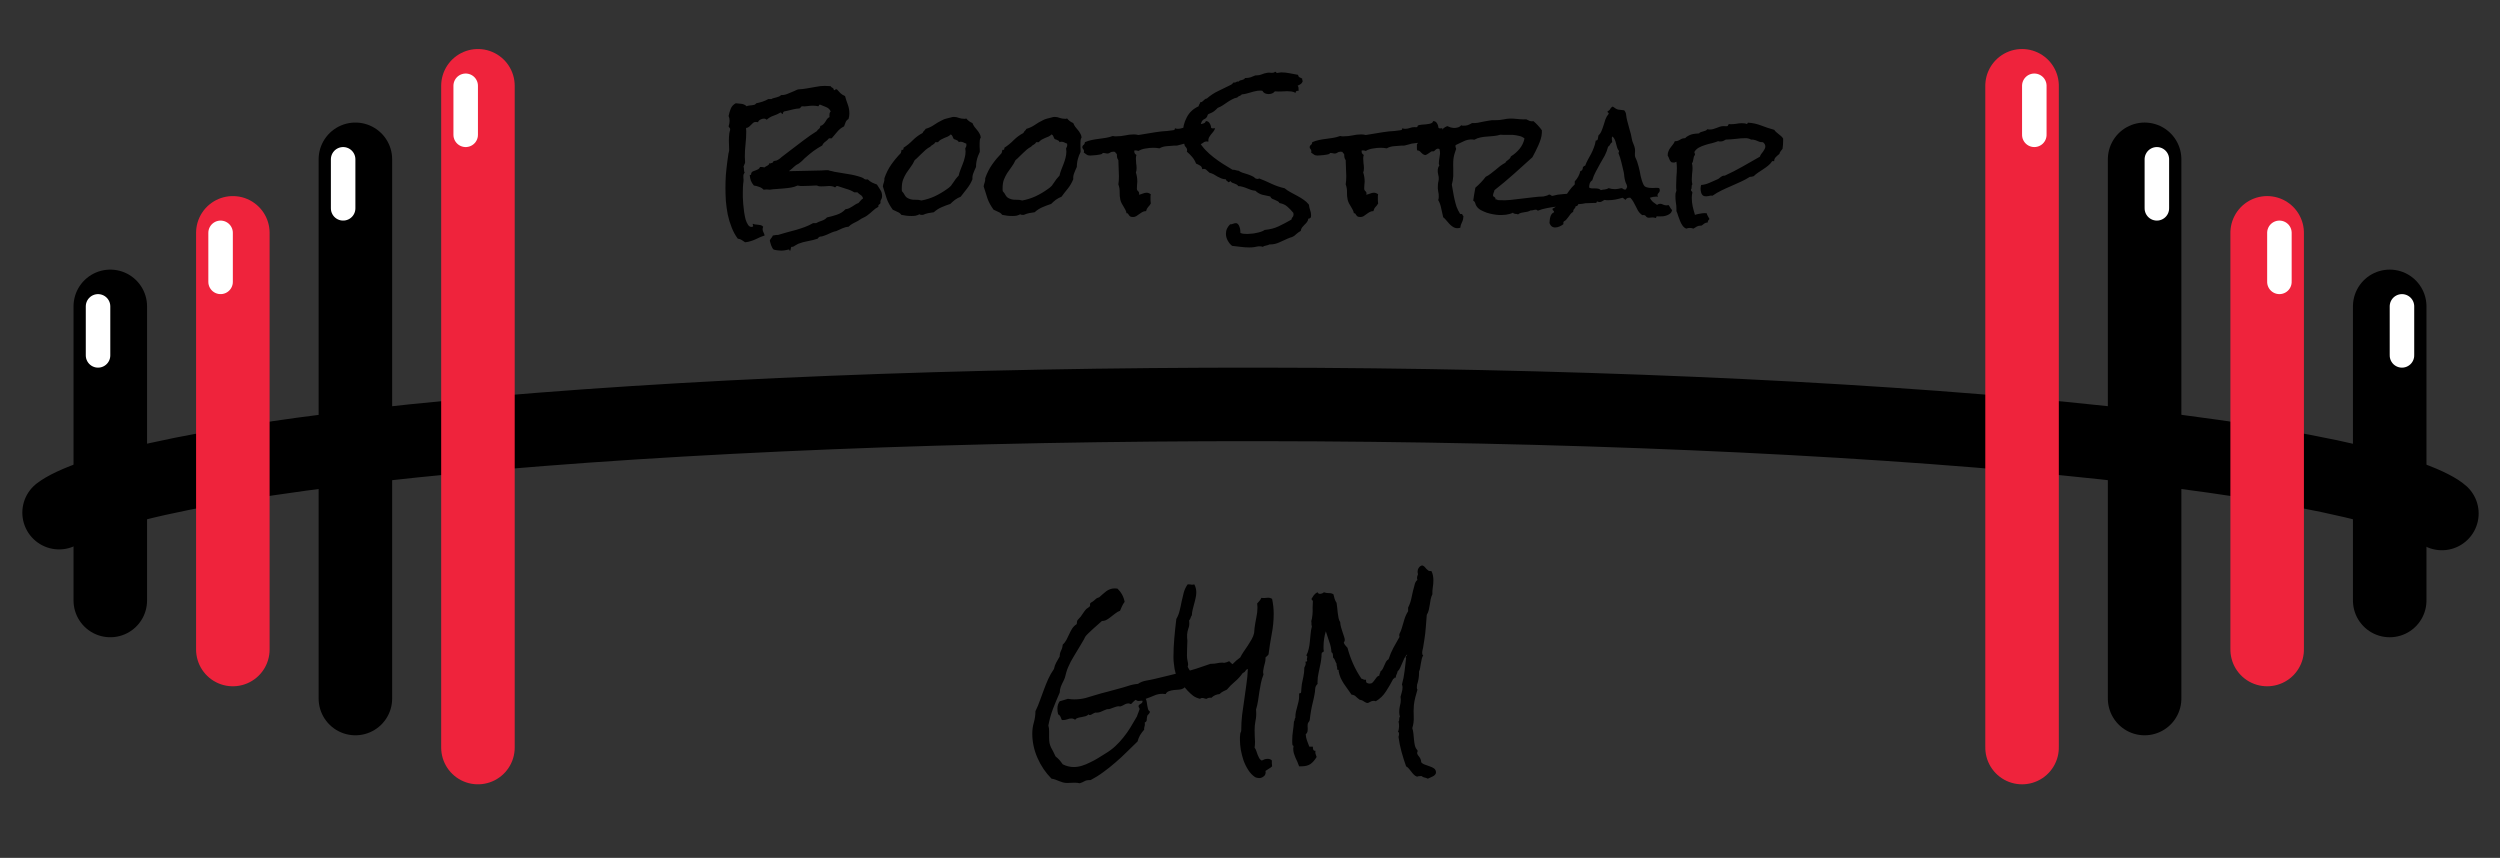 <svg width="102" height="35" viewBox="0 0 102 35" fill="none" xmlns="http://www.w3.org/2000/svg">
<rect x="0" y="0" width="102" height="35" fill="#333333" stroke="none"/>
<path d="M2.411 20.916C2.625 20.749 3.116 20.49 4.015 20.192C4.882 19.905 6.014 19.616 7.411 19.335C10.202 18.773 13.947 18.258 18.52 17.825C27.661 16.959 39.379 16.487 51.485 16.5C63.591 16.513 75.223 17.011 84.206 17.895C88.701 18.338 92.349 18.86 95.034 19.427C96.377 19.71 97.45 19.999 98.253 20.284C99.098 20.584 99.496 20.828 99.629 20.95" stroke="black" stroke-width="3" stroke-linecap="round"/>
<line x1="19.5" y1="30.5" x2="19.5" y2="3.5" stroke="#EF233C" stroke-width="3" stroke-linecap="round"/>
<line x1="14.5" y1="28.5" x2="14.5" y2="6.5" stroke="black" stroke-width="3" stroke-linecap="round"/>
<line x1="9.5" y1="26.5" x2="9.5" y2="9.5" stroke="#EF233C" stroke-width="3" stroke-linecap="round"/>
<line x1="4.5" y1="24.5" x2="4.5" y2="12.5" stroke="black" stroke-width="3" stroke-linecap="round"/>
<line x1="4" y1="14.5" x2="4" y2="12.5" stroke="white" stroke-linecap="round"/>
<line x1="9" y1="11.5" x2="9" y2="9.5" stroke="white" stroke-linecap="round"/>
<line x1="19" y1="5.5" x2="19" y2="3.5" stroke="white" stroke-linecap="round"/>
<line x1="14" y1="8.5" x2="14" y2="6.5" stroke="white" stroke-linecap="round"/>
<line x1="1.5" y1="-1.5" x2="28.5" y2="-1.5" transform="matrix(0 -1 -1 0 81 32)" stroke="#EF233C" stroke-width="3" stroke-linecap="round"/>
<line x1="1.5" y1="-1.5" x2="23.5" y2="-1.5" transform="matrix(0 -1 -1 0 86 30)" stroke="black" stroke-width="3" stroke-linecap="round"/>
<line x1="1.5" y1="-1.5" x2="18.5" y2="-1.5" transform="matrix(0 -1 -1 0 91 28)" stroke="#EF233C" stroke-width="3" stroke-linecap="round"/>
<line x1="1.5" y1="-1.5" x2="13.5" y2="-1.5" transform="matrix(0 -1 -1 0 96 26)" stroke="black" stroke-width="3" stroke-linecap="round"/>
<line x1="0.5" y1="-0.5" x2="2.5" y2="-0.5" transform="matrix(0 -1 -1 0 97.5 15)" stroke="white" stroke-linecap="round"/>
<line x1="0.5" y1="-0.5" x2="2.5" y2="-0.5" transform="matrix(0 -1 -1 0 92.5 12)" stroke="white" stroke-linecap="round"/>
<line x1="0.5" y1="-0.5" x2="2.5" y2="-0.5" transform="matrix(0 -1 -1 0 82.5 6)" stroke="white" stroke-linecap="round"/>
<line x1="0.5" y1="-0.5" x2="2.5" y2="-0.5" transform="matrix(0 -1 -1 0 87.5 9)" stroke="white" stroke-linecap="round"/>
<path d="M35.99 8.004C35.99 8.055 35.977 8.102 35.949 8.145C35.922 8.184 35.914 8.23 35.926 8.285C35.91 8.312 35.889 8.334 35.861 8.35C35.838 8.365 35.83 8.395 35.838 8.438C35.756 8.48 35.68 8.535 35.609 8.602C35.543 8.664 35.471 8.725 35.393 8.783C35.346 8.818 35.305 8.844 35.27 8.859C35.238 8.871 35.199 8.891 35.152 8.918L35.006 9.012C34.94 9.047 34.871 9.082 34.801 9.117C34.734 9.152 34.674 9.197 34.619 9.252C34.537 9.256 34.453 9.277 34.367 9.316C34.281 9.359 34.199 9.396 34.121 9.428C34.09 9.439 34.059 9.447 34.027 9.451C33.996 9.459 33.965 9.471 33.934 9.486L33.84 9.527C33.785 9.555 33.721 9.582 33.647 9.609C33.572 9.641 33.506 9.656 33.447 9.656C33.412 9.672 33.383 9.699 33.359 9.738C33.23 9.781 33.098 9.814 32.961 9.838C32.824 9.861 32.691 9.898 32.562 9.949C32.52 9.969 32.475 9.994 32.428 10.025C32.385 10.06 32.338 10.076 32.287 10.072C32.275 10.092 32.268 10.115 32.264 10.143C32.26 10.17 32.254 10.197 32.246 10.225H32.228C32.213 10.225 32.205 10.217 32.205 10.201C32.209 10.185 32.203 10.178 32.188 10.178C32.176 10.178 32.168 10.18 32.164 10.184C32.113 10.195 32.065 10.205 32.018 10.213C31.975 10.221 31.926 10.225 31.871 10.225C31.84 10.225 31.789 10.221 31.719 10.213C31.652 10.205 31.604 10.195 31.572 10.184C31.549 10.172 31.529 10.15 31.514 10.119C31.498 10.088 31.482 10.055 31.467 10.02C31.455 9.984 31.443 9.947 31.432 9.908C31.424 9.873 31.416 9.844 31.408 9.82C31.42 9.777 31.439 9.742 31.467 9.715C31.494 9.688 31.516 9.652 31.531 9.609C31.566 9.605 31.602 9.6 31.637 9.592C31.672 9.584 31.707 9.582 31.742 9.586C31.863 9.551 31.984 9.516 32.105 9.48C32.23 9.449 32.353 9.416 32.475 9.381C32.596 9.346 32.715 9.307 32.832 9.264C32.949 9.221 33.062 9.168 33.172 9.105H33.295C33.365 9.066 33.443 9.033 33.529 9.006C33.615 8.979 33.685 8.934 33.74 8.871C33.869 8.844 34.004 8.807 34.145 8.76C34.285 8.713 34.402 8.639 34.496 8.537C34.555 8.529 34.605 8.516 34.648 8.496C34.691 8.473 34.732 8.449 34.772 8.426L34.889 8.35C34.928 8.322 34.973 8.301 35.023 8.285C35.055 8.254 35.084 8.221 35.111 8.186C35.139 8.15 35.172 8.121 35.211 8.098C35.199 8.035 35.168 7.988 35.117 7.957C35.066 7.926 35.022 7.889 34.982 7.846H34.853C34.752 7.783 34.643 7.736 34.525 7.705C34.412 7.67 34.299 7.633 34.185 7.594C34.178 7.59 34.168 7.588 34.156 7.588C34.129 7.588 34.111 7.598 34.103 7.617C34.1 7.637 34.084 7.645 34.057 7.641C34.022 7.617 33.984 7.604 33.945 7.6C33.906 7.592 33.865 7.588 33.822 7.588C33.768 7.588 33.713 7.592 33.658 7.6C33.607 7.604 33.555 7.605 33.5 7.605C33.473 7.605 33.445 7.604 33.418 7.6C33.391 7.596 33.363 7.586 33.336 7.57H33.26C33.178 7.57 33.096 7.574 33.014 7.582C32.935 7.586 32.857 7.588 32.779 7.588C32.736 7.588 32.695 7.588 32.656 7.588C32.617 7.584 32.578 7.578 32.539 7.57C32.457 7.609 32.369 7.637 32.275 7.652C32.182 7.668 32.084 7.68 31.982 7.688C31.885 7.695 31.787 7.703 31.689 7.711C31.592 7.715 31.498 7.725 31.408 7.74C31.385 7.736 31.361 7.734 31.338 7.734C31.318 7.73 31.299 7.729 31.279 7.729C31.26 7.729 31.238 7.73 31.215 7.734C31.195 7.734 31.176 7.736 31.156 7.74C31.105 7.686 31.043 7.646 30.969 7.623C30.898 7.596 30.828 7.578 30.758 7.57C30.703 7.504 30.662 7.438 30.635 7.371C30.611 7.301 30.596 7.223 30.588 7.137H30.611C30.639 7.137 30.65 7.123 30.646 7.096C30.646 7.068 30.656 7.045 30.676 7.025C30.695 7.002 30.721 6.986 30.752 6.979C30.787 6.967 30.82 6.955 30.852 6.943C30.883 6.932 30.912 6.918 30.939 6.902C30.971 6.883 30.994 6.854 31.01 6.814H31.086C31.102 6.814 31.117 6.816 31.133 6.82C31.152 6.82 31.168 6.826 31.18 6.838C31.195 6.822 31.215 6.809 31.238 6.797C31.262 6.785 31.283 6.773 31.303 6.762C31.326 6.75 31.346 6.736 31.361 6.721C31.377 6.705 31.387 6.682 31.391 6.65C31.395 6.662 31.404 6.668 31.42 6.668C31.436 6.668 31.449 6.664 31.461 6.656C31.477 6.648 31.494 6.646 31.514 6.65C31.533 6.596 31.566 6.566 31.613 6.562C31.66 6.559 31.703 6.545 31.742 6.521C31.77 6.506 31.795 6.488 31.818 6.469C31.842 6.445 31.867 6.424 31.895 6.404L32.246 6.135L32.785 5.725C32.965 5.588 33.148 5.461 33.336 5.344C33.344 5.32 33.355 5.303 33.371 5.291C33.387 5.279 33.402 5.268 33.418 5.256C33.434 5.24 33.445 5.225 33.453 5.209C33.465 5.193 33.469 5.17 33.465 5.139C33.52 5.127 33.56 5.105 33.588 5.074C33.619 5.043 33.647 5.01 33.67 4.975C33.693 4.936 33.717 4.898 33.74 4.863C33.768 4.824 33.803 4.795 33.846 4.775C33.842 4.764 33.84 4.746 33.84 4.723C33.84 4.691 33.842 4.66 33.846 4.629C33.853 4.598 33.869 4.57 33.893 4.547C33.857 4.465 33.797 4.406 33.711 4.371C33.625 4.332 33.543 4.299 33.465 4.271H33.447C33.428 4.271 33.416 4.281 33.412 4.301C33.412 4.316 33.402 4.328 33.383 4.336C33.32 4.32 33.25 4.312 33.172 4.312C33.094 4.312 33.016 4.318 32.938 4.33C32.863 4.342 32.787 4.344 32.709 4.336C32.697 4.352 32.684 4.367 32.668 4.383C32.656 4.398 32.641 4.412 32.621 4.424C32.539 4.428 32.457 4.439 32.375 4.459L32.129 4.518L31.994 4.547C31.975 4.555 31.961 4.568 31.953 4.588C31.945 4.607 31.939 4.629 31.936 4.652C31.912 4.648 31.896 4.639 31.889 4.623C31.885 4.607 31.871 4.596 31.848 4.588C31.758 4.643 31.66 4.688 31.555 4.723C31.453 4.758 31.361 4.812 31.279 4.887C31.252 4.855 31.213 4.84 31.162 4.84C31.119 4.84 31.072 4.854 31.021 4.881C30.971 4.908 30.939 4.943 30.928 4.986C30.889 4.979 30.859 4.975 30.84 4.975C30.797 4.975 30.76 4.986 30.729 5.01C30.701 5.033 30.674 5.061 30.646 5.092C30.619 5.119 30.59 5.146 30.559 5.174C30.527 5.201 30.488 5.217 30.441 5.221C30.441 5.24 30.441 5.262 30.441 5.285C30.445 5.305 30.447 5.326 30.447 5.35C30.447 5.525 30.438 5.701 30.418 5.877C30.398 6.049 30.389 6.223 30.389 6.398C30.389 6.438 30.391 6.477 30.395 6.516C30.398 6.551 30.4 6.59 30.4 6.633C30.4 6.645 30.391 6.67 30.371 6.709C30.355 6.748 30.344 6.777 30.336 6.797C30.352 6.84 30.357 6.883 30.354 6.926C30.354 6.969 30.363 7.01 30.383 7.049C30.348 7.08 30.33 7.123 30.33 7.178C30.33 7.201 30.33 7.225 30.33 7.248C30.334 7.271 30.336 7.295 30.336 7.318V7.389C30.324 7.467 30.316 7.547 30.312 7.629C30.309 7.707 30.307 7.785 30.307 7.863C30.307 7.898 30.307 7.959 30.307 8.045C30.311 8.127 30.316 8.221 30.324 8.326C30.332 8.428 30.344 8.533 30.359 8.643C30.375 8.752 30.395 8.854 30.418 8.947C30.445 9.037 30.479 9.111 30.518 9.17C30.557 9.229 30.604 9.258 30.658 9.258C30.67 9.258 30.684 9.256 30.699 9.252C30.719 9.248 30.729 9.238 30.729 9.223C30.729 9.207 30.725 9.193 30.717 9.182C30.713 9.17 30.711 9.156 30.711 9.141L30.717 9.129C30.748 9.145 30.781 9.154 30.816 9.158C30.855 9.162 30.895 9.166 30.934 9.17C30.973 9.174 31.01 9.18 31.045 9.188C31.08 9.199 31.111 9.221 31.139 9.252C31.123 9.283 31.115 9.316 31.115 9.352C31.115 9.398 31.127 9.441 31.15 9.48C31.174 9.523 31.189 9.566 31.197 9.609C31.123 9.633 31.055 9.658 30.992 9.686C30.934 9.717 30.875 9.744 30.816 9.768C30.758 9.795 30.695 9.818 30.629 9.838C30.562 9.861 30.486 9.877 30.4 9.885C30.346 9.85 30.299 9.818 30.26 9.791C30.221 9.764 30.168 9.746 30.102 9.738C30 9.602 29.916 9.447 29.85 9.275C29.783 9.107 29.73 8.932 29.691 8.748C29.656 8.564 29.631 8.381 29.615 8.197C29.604 8.01 29.598 7.834 29.598 7.67C29.598 7.49 29.604 7.312 29.615 7.137C29.631 6.957 29.65 6.777 29.674 6.598C29.682 6.543 29.689 6.488 29.697 6.434C29.705 6.375 29.713 6.318 29.721 6.264C29.729 6.244 29.734 6.223 29.738 6.199C29.746 6.172 29.75 6.148 29.75 6.129C29.75 6.062 29.748 5.996 29.744 5.93C29.74 5.863 29.738 5.799 29.738 5.736C29.738 5.639 29.744 5.539 29.756 5.438C29.76 5.418 29.766 5.393 29.773 5.361C29.785 5.33 29.791 5.303 29.791 5.279C29.791 5.248 29.783 5.227 29.768 5.215C29.752 5.203 29.738 5.184 29.727 5.156C29.738 5.117 29.748 5.08 29.756 5.045C29.764 5.006 29.768 4.967 29.768 4.928C29.768 4.854 29.754 4.789 29.727 4.734C29.746 4.633 29.775 4.533 29.814 4.436C29.854 4.338 29.922 4.264 30.02 4.213C30.098 4.217 30.176 4.225 30.254 4.236C30.336 4.248 30.406 4.281 30.465 4.336C30.492 4.32 30.523 4.311 30.559 4.307L30.67 4.295C30.709 4.291 30.744 4.285 30.775 4.277C30.807 4.266 30.834 4.244 30.857 4.213C30.936 4.197 31.02 4.176 31.109 4.148C31.199 4.117 31.277 4.082 31.344 4.043H31.473C31.5 4.023 31.531 4.01 31.566 4.002L31.678 3.973C31.717 3.961 31.752 3.949 31.783 3.938C31.818 3.926 31.846 3.906 31.865 3.879H31.889C31.979 3.879 32.066 3.859 32.152 3.82C32.238 3.781 32.322 3.746 32.404 3.715C32.424 3.707 32.453 3.693 32.492 3.674C32.535 3.654 32.565 3.645 32.58 3.645C32.635 3.637 32.69 3.633 32.744 3.633C32.799 3.629 32.853 3.621 32.908 3.609C33.033 3.59 33.156 3.568 33.277 3.545C33.402 3.518 33.527 3.504 33.652 3.504C33.695 3.504 33.734 3.506 33.77 3.51C33.809 3.51 33.85 3.512 33.893 3.516C33.897 3.531 33.906 3.545 33.922 3.557C33.938 3.564 33.951 3.572 33.963 3.58C33.978 3.588 33.992 3.6 34.004 3.615C34.016 3.627 34.02 3.645 34.016 3.668C34.023 3.676 34.031 3.68 34.039 3.68C34.051 3.68 34.06 3.674 34.068 3.662C34.08 3.65 34.096 3.645 34.115 3.645H34.145C34.195 3.699 34.244 3.752 34.291 3.803C34.342 3.85 34.404 3.889 34.478 3.92C34.51 4.037 34.547 4.152 34.59 4.266C34.633 4.379 34.654 4.5 34.654 4.629C34.654 4.707 34.643 4.783 34.619 4.857C34.565 4.885 34.525 4.928 34.502 4.986C34.478 5.045 34.457 5.102 34.438 5.156C34.328 5.211 34.236 5.283 34.162 5.373C34.088 5.463 34.012 5.553 33.934 5.643H33.84C33.824 5.643 33.812 5.648 33.805 5.66L33.752 5.719C33.717 5.75 33.678 5.781 33.635 5.812C33.596 5.844 33.566 5.885 33.547 5.936C33.426 6.002 33.309 6.076 33.195 6.158C33.086 6.24 32.98 6.326 32.879 6.416C32.836 6.451 32.793 6.492 32.75 6.539C32.707 6.582 32.664 6.619 32.621 6.65C32.598 6.67 32.57 6.688 32.539 6.703C32.512 6.715 32.486 6.73 32.463 6.75C32.412 6.789 32.365 6.83 32.322 6.873C32.279 6.912 32.234 6.949 32.188 6.984C32.363 6.977 32.541 6.973 32.721 6.973C32.9 6.969 33.078 6.965 33.254 6.961C33.344 6.961 33.432 6.959 33.518 6.955C33.603 6.947 33.691 6.943 33.781 6.943C33.797 6.943 33.81 6.947 33.822 6.955C33.834 6.959 33.848 6.963 33.863 6.967C33.93 6.979 33.988 6.992 34.039 7.008C34.227 7.043 34.414 7.074 34.602 7.102C34.789 7.129 34.973 7.174 35.152 7.236C35.203 7.256 35.24 7.277 35.264 7.301C35.291 7.324 35.338 7.33 35.404 7.318C35.459 7.373 35.518 7.416 35.58 7.447C35.647 7.479 35.713 7.506 35.779 7.529C35.83 7.607 35.877 7.682 35.92 7.752C35.967 7.822 35.99 7.906 35.99 8.004ZM40.016 5.607C39.992 5.643 39.978 5.682 39.975 5.725C39.971 5.768 39.969 5.807 39.969 5.842C39.969 5.889 39.969 5.936 39.969 5.982C39.973 6.025 39.975 6.068 39.975 6.111V6.199C39.967 6.227 39.955 6.254 39.94 6.281C39.924 6.309 39.912 6.336 39.904 6.363C39.85 6.508 39.822 6.652 39.822 6.797V6.809C39.803 6.855 39.783 6.898 39.764 6.938C39.748 6.977 39.732 7.016 39.717 7.055C39.701 7.09 39.69 7.129 39.682 7.172C39.674 7.211 39.672 7.258 39.676 7.312C39.621 7.449 39.549 7.574 39.459 7.688C39.369 7.797 39.281 7.91 39.195 8.027C39.113 8.059 39.037 8.1 38.967 8.15C38.9 8.201 38.836 8.258 38.773 8.32C38.652 8.359 38.533 8.404 38.416 8.455C38.299 8.506 38.193 8.574 38.1 8.66C38.025 8.668 37.951 8.68 37.877 8.695C37.803 8.711 37.73 8.734 37.66 8.766H37.59C37.555 8.766 37.529 8.758 37.514 8.742C37.463 8.77 37.41 8.789 37.355 8.801C37.301 8.809 37.246 8.812 37.191 8.812C37.121 8.812 37.051 8.809 36.98 8.801C36.914 8.789 36.846 8.777 36.775 8.766C36.736 8.711 36.682 8.67 36.611 8.643C36.541 8.611 36.478 8.582 36.424 8.555C36.31 8.398 36.228 8.248 36.178 8.104C36.127 7.955 36.074 7.789 36.02 7.605C36.027 7.551 36.041 7.498 36.06 7.447C36.08 7.393 36.088 7.334 36.084 7.271C36.154 7.068 36.246 6.885 36.359 6.721C36.477 6.553 36.609 6.393 36.758 6.24C36.758 6.217 36.762 6.197 36.77 6.182C36.781 6.166 36.783 6.143 36.775 6.111C36.779 6.115 36.787 6.117 36.799 6.117C36.83 6.117 36.85 6.109 36.857 6.094C36.865 6.074 36.867 6.053 36.863 6.029C37.004 5.939 37.131 5.836 37.244 5.719C37.361 5.602 37.494 5.504 37.643 5.426C37.654 5.391 37.674 5.361 37.701 5.338C37.728 5.314 37.75 5.287 37.766 5.256C37.891 5.221 38.004 5.168 38.105 5.098C38.207 5.027 38.315 4.965 38.428 4.91C38.49 4.875 38.549 4.852 38.603 4.84C38.662 4.824 38.725 4.809 38.791 4.793C38.815 4.785 38.836 4.779 38.855 4.775C38.875 4.771 38.897 4.77 38.92 4.77C38.99 4.77 39.059 4.783 39.125 4.811C39.191 4.834 39.26 4.846 39.33 4.846C39.35 4.846 39.365 4.846 39.377 4.846C39.393 4.842 39.408 4.838 39.424 4.834C39.49 4.916 39.574 4.979 39.676 5.021C39.699 5.08 39.727 5.131 39.758 5.174C39.793 5.217 39.828 5.26 39.863 5.303C39.898 5.342 39.93 5.387 39.957 5.438C39.988 5.484 40.008 5.541 40.016 5.607ZM39.43 5.912C39.43 5.893 39.428 5.875 39.424 5.859C39.385 5.848 39.348 5.832 39.312 5.812C39.277 5.793 39.238 5.783 39.195 5.783C39.168 5.783 39.141 5.789 39.113 5.801C39.109 5.773 39.098 5.754 39.078 5.742C39.062 5.73 39.043 5.721 39.02 5.713C39 5.701 38.978 5.693 38.955 5.689C38.935 5.682 38.918 5.67 38.902 5.654C38.891 5.623 38.877 5.592 38.861 5.561C38.85 5.525 38.826 5.5 38.791 5.484C38.756 5.52 38.715 5.549 38.668 5.572C38.621 5.592 38.572 5.611 38.522 5.631C38.475 5.65 38.428 5.674 38.381 5.701C38.338 5.729 38.301 5.762 38.27 5.801H38.164C38.141 5.844 38.107 5.877 38.065 5.9C38.022 5.92 37.984 5.949 37.953 5.988C37.891 6.02 37.832 6.059 37.777 6.105C37.727 6.148 37.676 6.195 37.625 6.246C37.574 6.293 37.523 6.342 37.473 6.393C37.426 6.443 37.375 6.49 37.32 6.533C37.27 6.643 37.213 6.738 37.15 6.82C37.092 6.898 37.035 6.979 36.98 7.061C36.93 7.143 36.885 7.232 36.846 7.33C36.81 7.424 36.793 7.541 36.793 7.682V7.74C36.793 7.76 36.795 7.779 36.799 7.799C36.85 7.854 36.891 7.912 36.922 7.975C36.957 8.037 37.014 8.082 37.092 8.109C37.17 8.141 37.252 8.154 37.338 8.15C37.428 8.146 37.514 8.156 37.596 8.18C37.783 8.145 37.963 8.088 38.135 8.01C38.31 7.928 38.477 7.83 38.633 7.717C38.656 7.697 38.684 7.678 38.715 7.658C38.746 7.635 38.772 7.611 38.791 7.588C38.81 7.568 38.826 7.547 38.838 7.523C38.853 7.5 38.869 7.479 38.885 7.459C38.916 7.408 38.951 7.357 38.99 7.307C39.029 7.256 39.07 7.209 39.113 7.166C39.133 7.08 39.158 6.998 39.19 6.92C39.221 6.838 39.252 6.758 39.283 6.68C39.315 6.602 39.34 6.521 39.359 6.439C39.383 6.357 39.395 6.271 39.395 6.182C39.395 6.162 39.393 6.141 39.389 6.117C39.389 6.094 39.387 6.072 39.383 6.053C39.414 6.01 39.43 5.963 39.43 5.912ZM44.129 5.607C44.105 5.643 44.092 5.682 44.088 5.725C44.084 5.768 44.082 5.807 44.082 5.842C44.082 5.889 44.082 5.936 44.082 5.982C44.086 6.025 44.088 6.068 44.088 6.111V6.199C44.08 6.227 44.068 6.254 44.053 6.281C44.037 6.309 44.025 6.336 44.018 6.363C43.963 6.508 43.935 6.652 43.935 6.797V6.809C43.916 6.855 43.897 6.898 43.877 6.938C43.861 6.977 43.846 7.016 43.83 7.055C43.815 7.09 43.803 7.129 43.795 7.172C43.787 7.211 43.785 7.258 43.789 7.312C43.734 7.449 43.662 7.574 43.572 7.688C43.482 7.797 43.395 7.91 43.309 8.027C43.227 8.059 43.15 8.1 43.08 8.15C43.014 8.201 42.949 8.258 42.887 8.32C42.766 8.359 42.647 8.404 42.529 8.455C42.412 8.506 42.307 8.574 42.213 8.66C42.139 8.668 42.065 8.68 41.99 8.695C41.916 8.711 41.844 8.734 41.773 8.766H41.703C41.668 8.766 41.643 8.758 41.627 8.742C41.576 8.77 41.523 8.789 41.469 8.801C41.414 8.809 41.359 8.812 41.305 8.812C41.234 8.812 41.164 8.809 41.094 8.801C41.027 8.789 40.959 8.777 40.889 8.766C40.85 8.711 40.795 8.67 40.725 8.643C40.654 8.611 40.592 8.582 40.537 8.555C40.424 8.398 40.342 8.248 40.291 8.104C40.24 7.955 40.188 7.789 40.133 7.605C40.141 7.551 40.154 7.498 40.174 7.447C40.193 7.393 40.201 7.334 40.197 7.271C40.268 7.068 40.359 6.885 40.473 6.721C40.59 6.553 40.723 6.393 40.871 6.24C40.871 6.217 40.875 6.197 40.883 6.182C40.895 6.166 40.897 6.143 40.889 6.111C40.893 6.115 40.9 6.117 40.912 6.117C40.943 6.117 40.963 6.109 40.971 6.094C40.978 6.074 40.98 6.053 40.977 6.029C41.117 5.939 41.244 5.836 41.357 5.719C41.475 5.602 41.607 5.504 41.756 5.426C41.768 5.391 41.787 5.361 41.815 5.338C41.842 5.314 41.863 5.287 41.879 5.256C42.004 5.221 42.117 5.168 42.219 5.098C42.32 5.027 42.428 4.965 42.541 4.91C42.603 4.875 42.662 4.852 42.717 4.84C42.775 4.824 42.838 4.809 42.904 4.793C42.928 4.785 42.949 4.779 42.969 4.775C42.988 4.771 43.01 4.77 43.033 4.77C43.103 4.77 43.172 4.783 43.238 4.811C43.305 4.834 43.373 4.846 43.443 4.846C43.463 4.846 43.478 4.846 43.49 4.846C43.506 4.842 43.522 4.838 43.537 4.834C43.603 4.916 43.688 4.979 43.789 5.021C43.812 5.08 43.84 5.131 43.871 5.174C43.906 5.217 43.941 5.26 43.977 5.303C44.012 5.342 44.043 5.387 44.07 5.438C44.102 5.484 44.121 5.541 44.129 5.607ZM43.543 5.912C43.543 5.893 43.541 5.875 43.537 5.859C43.498 5.848 43.461 5.832 43.426 5.812C43.391 5.793 43.352 5.783 43.309 5.783C43.281 5.783 43.254 5.789 43.227 5.801C43.223 5.773 43.211 5.754 43.191 5.742C43.176 5.73 43.156 5.721 43.133 5.713C43.113 5.701 43.092 5.693 43.068 5.689C43.049 5.682 43.031 5.67 43.016 5.654C43.004 5.623 42.99 5.592 42.975 5.561C42.963 5.525 42.94 5.5 42.904 5.484C42.869 5.52 42.828 5.549 42.781 5.572C42.734 5.592 42.685 5.611 42.635 5.631C42.588 5.65 42.541 5.674 42.494 5.701C42.451 5.729 42.414 5.762 42.383 5.801H42.277C42.254 5.844 42.221 5.877 42.178 5.9C42.135 5.92 42.098 5.949 42.066 5.988C42.004 6.02 41.945 6.059 41.891 6.105C41.84 6.148 41.789 6.195 41.738 6.246C41.688 6.293 41.637 6.342 41.586 6.393C41.539 6.443 41.488 6.49 41.434 6.533C41.383 6.643 41.326 6.738 41.264 6.82C41.205 6.898 41.148 6.979 41.094 7.061C41.043 7.143 40.998 7.232 40.959 7.33C40.924 7.424 40.906 7.541 40.906 7.682V7.74C40.906 7.76 40.908 7.779 40.912 7.799C40.963 7.854 41.004 7.912 41.035 7.975C41.07 8.037 41.127 8.082 41.205 8.109C41.283 8.141 41.365 8.154 41.451 8.15C41.541 8.146 41.627 8.156 41.709 8.18C41.897 8.145 42.076 8.088 42.248 8.01C42.424 7.928 42.59 7.83 42.746 7.717C42.77 7.697 42.797 7.678 42.828 7.658C42.859 7.635 42.885 7.611 42.904 7.588C42.924 7.568 42.94 7.547 42.951 7.523C42.967 7.5 42.982 7.479 42.998 7.459C43.029 7.408 43.065 7.357 43.103 7.307C43.143 7.256 43.184 7.209 43.227 7.166C43.246 7.08 43.272 6.998 43.303 6.92C43.334 6.838 43.365 6.758 43.397 6.68C43.428 6.602 43.453 6.521 43.473 6.439C43.496 6.357 43.508 6.271 43.508 6.182C43.508 6.162 43.506 6.141 43.502 6.117C43.502 6.094 43.5 6.072 43.496 6.053C43.527 6.01 43.543 5.963 43.543 5.912ZM49.578 5.232C49.562 5.283 49.537 5.33 49.502 5.373L49.402 5.496C49.371 5.535 49.344 5.578 49.32 5.625C49.301 5.668 49.295 5.719 49.303 5.777C49.295 5.777 49.285 5.777 49.273 5.777C49.262 5.773 49.252 5.771 49.244 5.771C49.182 5.771 49.133 5.787 49.098 5.818C49.066 5.846 49.023 5.869 48.969 5.889C48.961 5.865 48.951 5.844 48.94 5.824C48.928 5.801 48.91 5.785 48.887 5.777C48.793 5.797 48.699 5.812 48.605 5.824C48.512 5.832 48.418 5.844 48.324 5.859C48.281 5.867 48.238 5.879 48.195 5.895C48.152 5.906 48.107 5.918 48.06 5.93C48.037 5.938 48.012 5.941 47.984 5.941C47.957 5.938 47.93 5.938 47.902 5.941C47.809 5.945 47.707 5.953 47.598 5.965C47.488 5.973 47.391 6.002 47.305 6.053C47.266 6.045 47.225 6.039 47.182 6.035C47.139 6.031 47.096 6.029 47.053 6.029C46.959 6.029 46.855 6.039 46.742 6.059C46.633 6.074 46.535 6.107 46.449 6.158C46.43 6.15 46.408 6.145 46.385 6.141C46.365 6.137 46.342 6.135 46.315 6.135C46.307 6.135 46.301 6.137 46.297 6.141C46.293 6.141 46.287 6.141 46.279 6.141C46.275 6.176 46.279 6.211 46.291 6.246C46.307 6.277 46.332 6.303 46.367 6.322C46.352 6.365 46.344 6.412 46.344 6.463C46.344 6.529 46.348 6.596 46.355 6.662C46.367 6.729 46.373 6.795 46.373 6.861C46.373 6.936 46.363 6.994 46.344 7.037C46.383 7.154 46.402 7.279 46.402 7.412C46.402 7.459 46.398 7.506 46.391 7.553C46.387 7.596 46.385 7.643 46.385 7.693C46.385 7.736 46.4 7.771 46.432 7.799C46.463 7.822 46.478 7.855 46.478 7.898C46.478 7.914 46.475 7.93 46.467 7.945C46.522 7.934 46.574 7.918 46.625 7.898C46.676 7.875 46.728 7.863 46.783 7.863C46.815 7.863 46.844 7.869 46.871 7.881C46.902 7.893 46.93 7.908 46.953 7.928C46.949 7.947 46.945 7.969 46.941 7.992C46.941 8.016 46.941 8.039 46.941 8.062C46.941 8.105 46.941 8.146 46.941 8.186C46.945 8.221 46.949 8.26 46.953 8.303C46.922 8.357 46.885 8.406 46.842 8.449C46.803 8.492 46.775 8.547 46.76 8.613C46.701 8.613 46.648 8.627 46.602 8.654C46.559 8.678 46.518 8.705 46.478 8.736C46.44 8.764 46.4 8.791 46.361 8.818C46.322 8.842 46.279 8.854 46.232 8.854C46.174 8.854 46.133 8.846 46.109 8.83C46.086 8.811 46.068 8.791 46.057 8.771C46.045 8.752 46.033 8.734 46.022 8.719C46.014 8.703 45.994 8.697 45.963 8.701C45.955 8.65 45.94 8.604 45.916 8.561C45.893 8.514 45.867 8.469 45.84 8.426C45.816 8.383 45.791 8.34 45.764 8.297C45.74 8.25 45.723 8.203 45.711 8.156C45.688 8.055 45.678 7.949 45.682 7.84C45.685 7.73 45.668 7.625 45.629 7.523C45.637 7.469 45.643 7.414 45.647 7.359C45.65 7.301 45.652 7.244 45.652 7.189C45.652 7.08 45.648 6.973 45.641 6.867C45.637 6.758 45.633 6.646 45.629 6.533C45.602 6.498 45.584 6.459 45.576 6.416C45.572 6.369 45.568 6.324 45.565 6.281C45.553 6.27 45.539 6.258 45.523 6.246C45.512 6.234 45.504 6.219 45.5 6.199C45.469 6.191 45.445 6.188 45.43 6.188C45.375 6.188 45.328 6.201 45.289 6.229C45.254 6.252 45.221 6.264 45.19 6.264C45.158 6.264 45.129 6.26 45.102 6.252C45.074 6.244 45.047 6.24 45.02 6.24C44.996 6.24 44.982 6.246 44.978 6.258C44.978 6.266 44.971 6.273 44.955 6.281C44.943 6.289 44.916 6.297 44.873 6.305C44.83 6.312 44.781 6.32 44.727 6.328C44.676 6.332 44.625 6.336 44.574 6.34C44.527 6.344 44.496 6.346 44.48 6.346C44.418 6.346 44.371 6.334 44.34 6.311C44.305 6.283 44.264 6.254 44.217 6.223C44.225 6.199 44.228 6.184 44.228 6.176C44.228 6.137 44.217 6.105 44.193 6.082C44.17 6.055 44.158 6.031 44.158 6.012C44.158 5.969 44.176 5.936 44.211 5.912C44.242 5.889 44.26 5.852 44.264 5.801C44.353 5.762 44.445 5.732 44.539 5.713C44.633 5.693 44.728 5.678 44.826 5.666C44.924 5.654 45.02 5.641 45.113 5.625C45.211 5.609 45.307 5.584 45.4 5.549C45.428 5.553 45.453 5.557 45.477 5.561C45.504 5.561 45.531 5.561 45.559 5.561C45.676 5.561 45.791 5.549 45.904 5.525C46.022 5.498 46.141 5.484 46.262 5.484C46.293 5.484 46.324 5.486 46.355 5.49C46.387 5.494 46.418 5.5 46.449 5.508C46.605 5.484 46.76 5.459 46.912 5.432C47.068 5.404 47.228 5.381 47.393 5.361C47.471 5.354 47.547 5.348 47.621 5.344C47.699 5.336 47.777 5.326 47.855 5.314C47.883 5.311 47.902 5.305 47.914 5.297C47.93 5.285 47.938 5.264 47.938 5.232C47.973 5.248 48.012 5.256 48.055 5.256C48.121 5.256 48.185 5.244 48.248 5.221C48.31 5.197 48.375 5.186 48.441 5.186C48.457 5.186 48.471 5.188 48.482 5.191C48.494 5.191 48.506 5.191 48.518 5.191C48.545 5.191 48.559 5.18 48.559 5.156C48.562 5.129 48.582 5.111 48.617 5.104C48.645 5.096 48.684 5.09 48.734 5.086C48.785 5.082 48.838 5.078 48.893 5.074C48.951 5.066 49.004 5.059 49.051 5.051C49.102 5.039 49.139 5.023 49.162 5.004L49.203 4.939C49.273 4.943 49.324 4.975 49.355 5.033C49.391 5.088 49.41 5.148 49.414 5.215C49.43 5.23 49.451 5.238 49.478 5.238C49.51 5.234 49.537 5.232 49.56 5.232H49.578ZM53.492 8.783C53.492 8.822 53.49 8.852 53.486 8.871C53.467 8.879 53.451 8.891 53.44 8.906C53.428 8.918 53.408 8.922 53.381 8.918C53.373 8.977 53.353 9.025 53.322 9.064C53.291 9.104 53.258 9.139 53.223 9.17C53.191 9.205 53.16 9.24 53.129 9.275C53.098 9.314 53.078 9.363 53.07 9.422C53.012 9.453 52.953 9.494 52.895 9.545C52.84 9.6 52.791 9.637 52.748 9.656C52.717 9.672 52.684 9.684 52.648 9.691C52.613 9.703 52.578 9.717 52.543 9.732C52.43 9.783 52.312 9.836 52.191 9.891C52.074 9.945 51.951 9.973 51.822 9.973H51.781C51.766 9.988 51.746 9.998 51.723 10.002C51.699 10.01 51.676 10.016 51.652 10.02C51.629 10.023 51.605 10.029 51.582 10.037C51.559 10.045 51.541 10.057 51.529 10.072C51.486 10.057 51.44 10.049 51.389 10.049H51.348C51.281 10.065 51.219 10.076 51.16 10.084C51.102 10.092 51.039 10.096 50.973 10.096C50.855 10.096 50.738 10.088 50.621 10.072C50.504 10.057 50.387 10.043 50.27 10.031C50.195 9.973 50.135 9.898 50.088 9.809C50.041 9.723 50.018 9.631 50.018 9.533C50.018 9.459 50.033 9.389 50.065 9.322C50.096 9.26 50.137 9.203 50.188 9.152H50.205C50.24 9.152 50.275 9.145 50.31 9.129C50.35 9.113 50.387 9.105 50.422 9.105C50.461 9.105 50.492 9.121 50.516 9.152C50.543 9.184 50.562 9.221 50.574 9.264C50.59 9.307 50.6 9.35 50.603 9.393C50.607 9.439 50.609 9.477 50.609 9.504C50.652 9.523 50.697 9.535 50.744 9.539C50.795 9.543 50.846 9.545 50.897 9.545C50.947 9.545 51.004 9.541 51.066 9.533C51.129 9.529 51.191 9.52 51.254 9.504C51.32 9.492 51.383 9.477 51.441 9.457C51.504 9.438 51.557 9.412 51.6 9.381C51.815 9.361 52.004 9.312 52.168 9.234C52.332 9.156 52.506 9.064 52.69 8.959C52.697 8.916 52.713 8.883 52.736 8.859C52.764 8.832 52.777 8.793 52.777 8.742C52.777 8.734 52.775 8.727 52.772 8.719C52.772 8.707 52.772 8.697 52.772 8.689C52.693 8.592 52.611 8.506 52.525 8.432C52.443 8.357 52.336 8.309 52.203 8.285C52.188 8.25 52.162 8.225 52.127 8.209C52.092 8.189 52.055 8.172 52.016 8.156C51.977 8.141 51.94 8.125 51.904 8.109C51.869 8.09 51.844 8.059 51.828 8.016C51.723 7.996 51.613 7.973 51.5 7.945C51.391 7.914 51.297 7.859 51.219 7.781C51.156 7.777 51.096 7.766 51.037 7.746C50.982 7.723 50.928 7.701 50.873 7.682C50.818 7.658 50.762 7.639 50.703 7.623C50.645 7.604 50.584 7.594 50.522 7.594C50.506 7.566 50.484 7.545 50.457 7.529C50.43 7.514 50.398 7.5 50.363 7.488C50.332 7.477 50.301 7.465 50.27 7.453C50.242 7.438 50.221 7.416 50.205 7.389C50.19 7.393 50.178 7.4 50.17 7.412C50.162 7.424 50.148 7.43 50.129 7.43H50.105C50.098 7.406 50.082 7.391 50.059 7.383C50.035 7.371 50.022 7.35 50.018 7.318C49.947 7.314 49.883 7.301 49.824 7.277C49.77 7.254 49.717 7.229 49.666 7.201C49.619 7.17 49.57 7.141 49.52 7.113C49.469 7.086 49.412 7.064 49.35 7.049C49.31 7.018 49.273 6.984 49.238 6.949C49.207 6.91 49.166 6.891 49.115 6.891C49.103 6.891 49.082 6.895 49.051 6.902C49.043 6.832 49.014 6.783 48.963 6.756C48.912 6.725 48.857 6.697 48.799 6.674C48.76 6.572 48.707 6.482 48.641 6.404C48.574 6.326 48.502 6.254 48.424 6.188C48.432 6.164 48.435 6.146 48.435 6.135C48.435 6.096 48.426 6.062 48.406 6.035C48.387 6.004 48.365 5.979 48.342 5.959C48.287 5.783 48.26 5.611 48.26 5.443C48.26 5.209 48.312 4.992 48.418 4.793C48.52 4.59 48.682 4.438 48.904 4.336C48.908 4.305 48.918 4.277 48.934 4.254C48.953 4.23 48.965 4.203 48.969 4.172C49.004 4.172 49.031 4.164 49.051 4.148C49.07 4.133 49.088 4.117 49.103 4.102C49.123 4.082 49.143 4.064 49.162 4.049C49.182 4.033 49.207 4.023 49.238 4.02C49.387 3.891 49.545 3.787 49.713 3.709C49.881 3.627 50.053 3.543 50.228 3.457C50.264 3.441 50.293 3.412 50.316 3.369H50.352C50.391 3.369 50.42 3.361 50.44 3.346C50.463 3.326 50.496 3.32 50.539 3.328C50.555 3.305 50.574 3.289 50.598 3.281C50.625 3.273 50.65 3.268 50.674 3.264C50.701 3.256 50.727 3.246 50.75 3.234C50.773 3.223 50.789 3.205 50.797 3.182H50.838C50.904 3.182 50.969 3.172 51.031 3.152C51.094 3.129 51.156 3.104 51.219 3.076H51.26C51.338 3.076 51.41 3.062 51.477 3.035C51.547 3.004 51.621 2.982 51.699 2.971C51.73 2.963 51.762 2.961 51.793 2.965C51.824 2.969 51.855 2.971 51.887 2.971C51.906 2.971 51.93 2.969 51.957 2.965C51.984 2.961 52.004 2.949 52.016 2.93H52.027C52.051 2.93 52.065 2.938 52.068 2.953C52.072 2.969 52.084 2.977 52.103 2.977C52.131 2.977 52.158 2.973 52.185 2.965C52.213 2.957 52.24 2.953 52.268 2.953C52.385 2.953 52.5 2.965 52.613 2.988C52.73 3.012 52.846 3.033 52.959 3.053C52.967 3.1 52.986 3.133 53.018 3.152C53.053 3.172 53.09 3.189 53.129 3.205V3.229C53.129 3.26 53.137 3.285 53.152 3.305C53.137 3.359 53.109 3.4 53.07 3.428C53.031 3.455 52.988 3.479 52.941 3.498C52.961 3.514 52.973 3.535 52.977 3.562C52.98 3.59 52.982 3.615 52.982 3.639V3.709L52.953 3.703C52.891 3.703 52.859 3.732 52.859 3.791C52.809 3.76 52.752 3.74 52.69 3.732C52.631 3.725 52.572 3.721 52.514 3.721C52.435 3.721 52.353 3.725 52.268 3.732C52.182 3.736 52.098 3.734 52.016 3.727C51.984 3.766 51.945 3.795 51.898 3.814C51.852 3.83 51.805 3.838 51.758 3.838C51.707 3.838 51.658 3.828 51.611 3.809C51.565 3.785 51.531 3.752 51.512 3.709C51.492 3.701 51.475 3.697 51.459 3.697H51.406C51.344 3.697 51.281 3.705 51.219 3.721C51.16 3.732 51.1 3.748 51.037 3.768C50.975 3.783 50.912 3.801 50.85 3.82C50.791 3.836 50.73 3.846 50.668 3.85C50.645 3.881 50.613 3.902 50.574 3.914C50.535 3.926 50.504 3.947 50.48 3.979C50.398 3.994 50.324 4.021 50.258 4.061C50.191 4.096 50.127 4.135 50.065 4.178L49.883 4.301C49.824 4.34 49.758 4.373 49.684 4.4C49.629 4.459 49.578 4.506 49.531 4.541C49.484 4.576 49.424 4.607 49.35 4.635C49.303 4.65 49.275 4.674 49.268 4.705C49.264 4.736 49.248 4.768 49.221 4.799C49.197 4.826 49.168 4.848 49.133 4.863C49.102 4.875 49.074 4.896 49.051 4.928C49.031 4.955 49.016 4.988 49.004 5.027C48.996 5.062 48.986 5.098 48.975 5.133C48.963 5.168 48.949 5.203 48.934 5.238C48.918 5.27 48.895 5.297 48.863 5.32C48.863 5.336 48.861 5.352 48.857 5.367C48.857 5.383 48.857 5.396 48.857 5.408C48.857 5.463 48.863 5.52 48.875 5.578C48.891 5.633 48.9 5.688 48.904 5.742C48.982 5.879 49.074 6.004 49.18 6.117C49.285 6.227 49.398 6.328 49.52 6.422C49.641 6.516 49.766 6.604 49.895 6.686C50.027 6.768 50.158 6.848 50.287 6.926C50.334 6.922 50.377 6.928 50.416 6.943C50.455 6.955 50.496 6.963 50.539 6.967C50.586 7.002 50.641 7.029 50.703 7.049L50.891 7.107C50.953 7.127 51.014 7.15 51.072 7.178C51.131 7.201 51.18 7.234 51.219 7.277C51.238 7.281 51.256 7.287 51.272 7.295C51.287 7.299 51.305 7.301 51.324 7.301C51.348 7.301 51.361 7.293 51.365 7.277C51.541 7.344 51.713 7.418 51.881 7.5C52.049 7.578 52.227 7.639 52.414 7.682C52.488 7.744 52.57 7.799 52.66 7.846C52.75 7.893 52.84 7.941 52.93 7.992C53.02 8.039 53.105 8.092 53.188 8.15C53.27 8.205 53.342 8.271 53.404 8.35C53.412 8.424 53.428 8.496 53.451 8.566C53.478 8.633 53.492 8.705 53.492 8.783ZM58.853 5.232C58.838 5.283 58.812 5.33 58.777 5.373L58.678 5.496C58.647 5.535 58.619 5.578 58.596 5.625C58.576 5.668 58.57 5.719 58.578 5.777C58.57 5.777 58.56 5.777 58.549 5.777C58.537 5.773 58.527 5.771 58.52 5.771C58.457 5.771 58.408 5.787 58.373 5.818C58.342 5.846 58.299 5.869 58.244 5.889C58.236 5.865 58.227 5.844 58.215 5.824C58.203 5.801 58.185 5.785 58.162 5.777C58.068 5.797 57.975 5.812 57.881 5.824C57.787 5.832 57.693 5.844 57.6 5.859C57.557 5.867 57.514 5.879 57.471 5.895C57.428 5.906 57.383 5.918 57.336 5.93C57.312 5.938 57.287 5.941 57.26 5.941C57.232 5.938 57.205 5.938 57.178 5.941C57.084 5.945 56.982 5.953 56.873 5.965C56.764 5.973 56.666 6.002 56.58 6.053C56.541 6.045 56.5 6.039 56.457 6.035C56.414 6.031 56.371 6.029 56.328 6.029C56.234 6.029 56.131 6.039 56.018 6.059C55.908 6.074 55.81 6.107 55.725 6.158C55.705 6.15 55.684 6.145 55.66 6.141C55.641 6.137 55.617 6.135 55.59 6.135C55.582 6.135 55.576 6.137 55.572 6.141C55.568 6.141 55.562 6.141 55.555 6.141C55.551 6.176 55.555 6.211 55.566 6.246C55.582 6.277 55.607 6.303 55.643 6.322C55.627 6.365 55.619 6.412 55.619 6.463C55.619 6.529 55.623 6.596 55.631 6.662C55.643 6.729 55.648 6.795 55.648 6.861C55.648 6.936 55.639 6.994 55.619 7.037C55.658 7.154 55.678 7.279 55.678 7.412C55.678 7.459 55.674 7.506 55.666 7.553C55.662 7.596 55.66 7.643 55.66 7.693C55.66 7.736 55.676 7.771 55.707 7.799C55.738 7.822 55.754 7.855 55.754 7.898C55.754 7.914 55.75 7.93 55.742 7.945C55.797 7.934 55.85 7.918 55.9 7.898C55.951 7.875 56.004 7.863 56.059 7.863C56.09 7.863 56.119 7.869 56.147 7.881C56.178 7.893 56.205 7.908 56.228 7.928C56.225 7.947 56.221 7.969 56.217 7.992C56.217 8.016 56.217 8.039 56.217 8.062C56.217 8.105 56.217 8.146 56.217 8.186C56.221 8.221 56.225 8.26 56.228 8.303C56.197 8.357 56.16 8.406 56.117 8.449C56.078 8.492 56.051 8.547 56.035 8.613C55.977 8.613 55.924 8.627 55.877 8.654C55.834 8.678 55.793 8.705 55.754 8.736C55.715 8.764 55.676 8.791 55.637 8.818C55.598 8.842 55.555 8.854 55.508 8.854C55.449 8.854 55.408 8.846 55.385 8.83C55.361 8.811 55.344 8.791 55.332 8.771C55.32 8.752 55.309 8.734 55.297 8.719C55.289 8.703 55.27 8.697 55.238 8.701C55.23 8.65 55.215 8.604 55.191 8.561C55.168 8.514 55.143 8.469 55.115 8.426C55.092 8.383 55.066 8.34 55.039 8.297C55.016 8.25 54.998 8.203 54.986 8.156C54.963 8.055 54.953 7.949 54.957 7.84C54.961 7.73 54.943 7.625 54.904 7.523C54.912 7.469 54.918 7.414 54.922 7.359C54.926 7.301 54.928 7.244 54.928 7.189C54.928 7.08 54.924 6.973 54.916 6.867C54.912 6.758 54.908 6.646 54.904 6.533C54.877 6.498 54.859 6.459 54.852 6.416C54.848 6.369 54.844 6.324 54.84 6.281C54.828 6.27 54.815 6.258 54.799 6.246C54.787 6.234 54.779 6.219 54.775 6.199C54.744 6.191 54.721 6.188 54.705 6.188C54.65 6.188 54.603 6.201 54.565 6.229C54.529 6.252 54.496 6.264 54.465 6.264C54.434 6.264 54.404 6.26 54.377 6.252C54.35 6.244 54.322 6.24 54.295 6.24C54.272 6.24 54.258 6.246 54.254 6.258C54.254 6.266 54.246 6.273 54.23 6.281C54.219 6.289 54.191 6.297 54.148 6.305C54.105 6.312 54.057 6.32 54.002 6.328C53.951 6.332 53.9 6.336 53.85 6.34C53.803 6.344 53.772 6.346 53.756 6.346C53.693 6.346 53.647 6.334 53.615 6.311C53.58 6.283 53.539 6.254 53.492 6.223C53.5 6.199 53.504 6.184 53.504 6.176C53.504 6.137 53.492 6.105 53.469 6.082C53.445 6.055 53.434 6.031 53.434 6.012C53.434 5.969 53.451 5.936 53.486 5.912C53.518 5.889 53.535 5.852 53.539 5.801C53.629 5.762 53.721 5.732 53.815 5.713C53.908 5.693 54.004 5.678 54.102 5.666C54.199 5.654 54.295 5.641 54.389 5.625C54.486 5.609 54.582 5.584 54.676 5.549C54.703 5.553 54.728 5.557 54.752 5.561C54.779 5.561 54.807 5.561 54.834 5.561C54.951 5.561 55.066 5.549 55.18 5.525C55.297 5.498 55.416 5.484 55.537 5.484C55.568 5.484 55.6 5.486 55.631 5.49C55.662 5.494 55.693 5.5 55.725 5.508C55.881 5.484 56.035 5.459 56.188 5.432C56.344 5.404 56.504 5.381 56.668 5.361C56.746 5.354 56.822 5.348 56.897 5.344C56.975 5.336 57.053 5.326 57.131 5.314C57.158 5.311 57.178 5.305 57.19 5.297C57.205 5.285 57.213 5.264 57.213 5.232C57.248 5.248 57.287 5.256 57.33 5.256C57.397 5.256 57.461 5.244 57.523 5.221C57.586 5.197 57.65 5.186 57.717 5.186C57.732 5.186 57.746 5.188 57.758 5.191C57.77 5.191 57.781 5.191 57.793 5.191C57.82 5.191 57.834 5.18 57.834 5.156C57.838 5.129 57.857 5.111 57.893 5.104C57.92 5.096 57.959 5.09 58.01 5.086C58.06 5.082 58.113 5.078 58.168 5.074C58.227 5.066 58.279 5.059 58.326 5.051C58.377 5.039 58.414 5.023 58.438 5.004L58.478 4.939C58.549 4.943 58.6 4.975 58.631 5.033C58.666 5.088 58.685 5.148 58.69 5.215C58.705 5.23 58.727 5.238 58.754 5.238C58.785 5.234 58.812 5.232 58.836 5.232H58.853ZM65.527 7.98C65.519 8.039 65.498 8.084 65.463 8.115C65.432 8.146 65.394 8.176 65.352 8.203C65.332 8.199 65.312 8.197 65.293 8.197C65.277 8.193 65.26 8.191 65.24 8.191C65.119 8.188 65.004 8.203 64.894 8.238C64.789 8.273 64.68 8.299 64.566 8.314C64.527 8.322 64.49 8.326 64.455 8.326C64.424 8.322 64.391 8.324 64.356 8.332C64.231 8.352 64.098 8.367 63.957 8.379C63.816 8.391 63.676 8.406 63.535 8.426C63.395 8.441 63.256 8.463 63.119 8.49C62.986 8.514 62.861 8.549 62.744 8.596C62.732 8.588 62.721 8.58 62.709 8.572C62.697 8.561 62.684 8.555 62.668 8.555C62.629 8.555 62.592 8.561 62.557 8.572C62.522 8.584 62.486 8.588 62.451 8.584C62.412 8.607 62.369 8.625 62.322 8.637C62.279 8.645 62.234 8.652 62.188 8.66C62.145 8.664 62.102 8.672 62.059 8.684C62.016 8.695 61.975 8.717 61.935 8.748C61.904 8.732 61.865 8.725 61.818 8.725C61.775 8.721 61.746 8.705 61.73 8.678C61.641 8.721 61.545 8.748 61.443 8.76C61.346 8.771 61.246 8.775 61.145 8.771C61.078 8.768 61.002 8.758 60.916 8.742C60.83 8.727 60.744 8.705 60.658 8.678C60.572 8.646 60.492 8.611 60.418 8.572C60.344 8.529 60.287 8.479 60.248 8.42C60.221 8.381 60.201 8.338 60.19 8.291C60.178 8.244 60.15 8.209 60.107 8.186C60.119 8.096 60.133 8.008 60.148 7.922C60.164 7.836 60.18 7.748 60.195 7.658C60.273 7.592 60.348 7.521 60.418 7.447C60.488 7.373 60.555 7.295 60.617 7.213C60.691 7.178 60.76 7.135 60.822 7.084C60.889 7.033 60.953 6.982 61.016 6.932C61.082 6.877 61.147 6.824 61.209 6.773C61.275 6.723 61.346 6.678 61.42 6.639C61.432 6.611 61.447 6.59 61.467 6.574C61.49 6.555 61.514 6.537 61.537 6.521C61.56 6.502 61.582 6.482 61.602 6.463C61.621 6.439 61.635 6.412 61.643 6.381C61.779 6.299 61.898 6.195 62 6.07C62.102 5.945 62.168 5.805 62.199 5.648C62.133 5.594 62.057 5.559 61.971 5.543C61.889 5.523 61.803 5.51 61.713 5.502C61.635 5.498 61.553 5.498 61.467 5.502C61.385 5.506 61.301 5.504 61.215 5.496C61.129 5.523 61.039 5.541 60.945 5.549C60.855 5.557 60.766 5.564 60.676 5.572C60.586 5.576 60.496 5.588 60.406 5.607C60.32 5.623 60.236 5.654 60.154 5.701C60.139 5.701 60.123 5.699 60.107 5.695C60.096 5.691 60.082 5.689 60.066 5.689C59.941 5.686 59.824 5.711 59.715 5.766C59.605 5.816 59.498 5.867 59.393 5.918C59.385 5.934 59.381 5.945 59.381 5.953C59.381 5.977 59.385 6 59.393 6.023C59.404 6.043 59.41 6.064 59.41 6.088C59.406 6.092 59.404 6.096 59.404 6.1C59.404 6.104 59.402 6.107 59.398 6.111C59.395 6.131 59.389 6.148 59.381 6.164C59.377 6.18 59.371 6.197 59.363 6.217C59.32 6.342 59.297 6.465 59.293 6.586C59.289 6.688 59.289 6.787 59.293 6.885C59.297 6.982 59.297 7.082 59.293 7.184C59.285 7.309 59.266 7.426 59.234 7.535C59.254 7.629 59.272 7.729 59.287 7.834C59.303 7.936 59.322 8.037 59.346 8.139C59.369 8.24 59.397 8.34 59.428 8.438C59.463 8.531 59.508 8.621 59.562 8.707C59.559 8.715 59.56 8.721 59.568 8.725C59.576 8.729 59.584 8.73 59.592 8.73H59.639C59.658 8.73 59.666 8.738 59.662 8.754C59.67 8.766 59.676 8.777 59.68 8.789C59.684 8.797 59.691 8.805 59.703 8.812C59.711 8.824 59.711 8.84 59.703 8.859C59.699 8.938 59.68 9.01 59.645 9.076C59.609 9.143 59.588 9.215 59.58 9.293C59.533 9.305 59.49 9.311 59.451 9.311C59.385 9.307 59.326 9.287 59.275 9.252C59.225 9.221 59.178 9.182 59.135 9.135C59.092 9.088 59.051 9.041 59.012 8.994C58.973 8.943 58.93 8.9 58.883 8.865C58.855 8.756 58.828 8.635 58.801 8.502C58.777 8.369 58.736 8.256 58.678 8.162C58.693 8.127 58.701 8.084 58.701 8.033C58.705 7.955 58.697 7.879 58.678 7.805C58.662 7.727 58.658 7.648 58.666 7.57C58.666 7.527 58.67 7.484 58.678 7.441C58.69 7.398 58.697 7.355 58.701 7.312C58.705 7.246 58.697 7.182 58.678 7.119C58.662 7.057 58.656 6.992 58.66 6.926C58.664 6.895 58.67 6.865 58.678 6.838C58.69 6.807 58.705 6.779 58.725 6.756C58.705 6.709 58.699 6.664 58.707 6.621C58.711 6.555 58.719 6.492 58.73 6.434C58.742 6.375 58.75 6.316 58.754 6.258C58.754 6.227 58.752 6.197 58.748 6.17C58.744 6.139 58.738 6.109 58.73 6.082L58.678 6.064C58.654 6.064 58.631 6.07 58.607 6.082C58.588 6.094 58.57 6.107 58.555 6.123C58.539 6.139 58.525 6.152 58.514 6.164C58.502 6.172 58.49 6.176 58.478 6.176C58.471 6.176 58.461 6.176 58.449 6.176C58.441 6.172 58.434 6.17 58.426 6.17C58.418 6.17 58.402 6.178 58.379 6.193C58.359 6.209 58.334 6.227 58.303 6.246C58.275 6.262 58.248 6.279 58.221 6.299C58.193 6.314 58.172 6.324 58.156 6.328C58.113 6.32 58.078 6.307 58.051 6.287C58.027 6.264 58.004 6.242 57.98 6.223C57.961 6.199 57.94 6.18 57.916 6.164C57.893 6.145 57.863 6.137 57.828 6.141C57.816 6.117 57.81 6.092 57.81 6.064C57.807 6.037 57.807 6.01 57.81 5.982V5.889C57.838 5.838 57.875 5.797 57.922 5.766C57.965 5.73 58.012 5.701 58.062 5.678L58.215 5.607C58.266 5.584 58.312 5.555 58.355 5.52H58.408C58.478 5.523 58.539 5.51 58.59 5.479C58.645 5.447 58.695 5.412 58.742 5.373C58.789 5.33 58.836 5.287 58.883 5.244C58.934 5.201 58.988 5.168 59.047 5.145C59.09 5.164 59.135 5.182 59.182 5.197C59.228 5.209 59.277 5.217 59.328 5.221C59.379 5.221 59.432 5.213 59.486 5.197C59.541 5.182 59.584 5.152 59.615 5.109C59.635 5.117 59.65 5.123 59.662 5.127C59.678 5.127 59.695 5.127 59.715 5.127C59.773 5.131 59.832 5.123 59.891 5.104C59.949 5.08 60.006 5.053 60.06 5.021C60.139 5.025 60.215 5.021 60.289 5.01C60.367 4.994 60.443 4.979 60.518 4.963C60.596 4.947 60.672 4.934 60.746 4.922C60.824 4.906 60.902 4.9 60.98 4.904C61.109 4.908 61.236 4.896 61.361 4.869C61.486 4.842 61.613 4.832 61.742 4.84C61.832 4.844 61.92 4.852 62.006 4.863C62.096 4.871 62.185 4.873 62.275 4.869C62.326 4.893 62.371 4.914 62.41 4.934C62.453 4.949 62.506 4.953 62.568 4.945C62.693 5.051 62.807 5.174 62.908 5.314V5.414C62.904 5.504 62.889 5.592 62.861 5.678C62.834 5.764 62.801 5.85 62.762 5.936C62.727 6.018 62.688 6.1 62.645 6.182C62.602 6.26 62.56 6.338 62.522 6.416C62.268 6.646 62.014 6.875 61.76 7.102C61.506 7.328 61.244 7.547 60.975 7.758C60.967 7.797 60.955 7.832 60.94 7.863C60.928 7.895 60.92 7.928 60.916 7.963C60.916 7.982 60.918 7.998 60.922 8.01C60.949 8.018 60.973 8.033 60.992 8.057C61.016 8.076 61.023 8.104 61.016 8.139H61.068C61.088 8.139 61.098 8.146 61.098 8.162L61.191 8.168C61.34 8.176 61.488 8.172 61.637 8.156C61.785 8.141 61.934 8.123 62.082 8.104C62.234 8.084 62.385 8.066 62.533 8.051C62.682 8.031 62.83 8.02 62.978 8.016C63.014 8.004 63.051 7.994 63.09 7.986C63.129 7.979 63.164 7.963 63.195 7.939H63.213C63.24 7.939 63.26 7.947 63.272 7.963C63.287 7.979 63.309 7.988 63.336 7.992C63.355 7.992 63.375 7.988 63.395 7.98C63.418 7.973 63.441 7.967 63.465 7.963C63.52 7.947 63.576 7.938 63.635 7.934C63.697 7.93 63.758 7.924 63.816 7.916C64.043 7.896 64.268 7.885 64.49 7.881C64.713 7.873 64.936 7.844 65.158 7.793C65.178 7.82 65.205 7.84 65.24 7.852C65.275 7.859 65.312 7.869 65.352 7.881C65.391 7.889 65.426 7.898 65.457 7.91C65.492 7.922 65.516 7.945 65.527 7.98ZM68.223 8.572C68.211 8.627 68.186 8.672 68.147 8.707C68.111 8.738 68.068 8.764 68.018 8.783C67.967 8.803 67.914 8.816 67.859 8.824C67.809 8.828 67.762 8.83 67.719 8.83C67.699 8.83 67.68 8.83 67.66 8.83C67.644 8.826 67.627 8.824 67.607 8.824C67.588 8.824 67.578 8.834 67.578 8.854C67.578 8.873 67.568 8.887 67.549 8.895C67.529 8.887 67.51 8.881 67.49 8.877C67.471 8.873 67.451 8.871 67.432 8.871C67.404 8.871 67.377 8.873 67.35 8.877C67.326 8.881 67.303 8.883 67.279 8.883C67.248 8.883 67.225 8.879 67.209 8.871C67.197 8.863 67.186 8.855 67.174 8.848C67.166 8.836 67.156 8.824 67.144 8.812C67.137 8.801 67.123 8.791 67.103 8.783C67.076 8.771 67.053 8.77 67.033 8.777C67.018 8.785 66.992 8.773 66.957 8.742C66.91 8.703 66.869 8.656 66.834 8.602C66.803 8.543 66.772 8.482 66.74 8.42C66.709 8.357 66.676 8.295 66.641 8.232C66.606 8.17 66.564 8.115 66.518 8.068H66.471C66.4 8.068 66.352 8.098 66.324 8.156C66.305 8.145 66.285 8.131 66.266 8.115C66.246 8.096 66.225 8.08 66.201 8.068C66.111 8.096 66.018 8.119 65.92 8.139C65.822 8.158 65.725 8.168 65.627 8.168H65.545C65.522 8.168 65.496 8.164 65.469 8.156C65.43 8.172 65.394 8.191 65.363 8.215C65.332 8.234 65.297 8.244 65.258 8.244C65.234 8.244 65.207 8.236 65.176 8.221C65.152 8.221 65.141 8.23 65.141 8.25C65.144 8.27 65.133 8.279 65.106 8.279H65.053C64.998 8.279 64.943 8.281 64.889 8.285C64.838 8.289 64.785 8.291 64.731 8.291C64.656 8.291 64.58 8.281 64.502 8.262C64.482 8.273 64.461 8.279 64.438 8.279C64.422 8.287 64.41 8.301 64.402 8.32C64.394 8.336 64.387 8.352 64.379 8.367C64.371 8.379 64.359 8.391 64.344 8.402C64.332 8.41 64.314 8.412 64.291 8.408C64.283 8.455 64.264 8.492 64.232 8.52C64.201 8.547 64.186 8.588 64.186 8.643C64.143 8.666 64.107 8.695 64.08 8.73C64.053 8.766 64.025 8.803 63.998 8.842C63.971 8.881 63.941 8.918 63.91 8.953C63.883 8.988 63.848 9.016 63.805 9.035C63.785 9.059 63.779 9.096 63.787 9.146C63.744 9.182 63.691 9.213 63.629 9.24C63.566 9.268 63.508 9.281 63.453 9.281C63.34 9.281 63.262 9.221 63.219 9.1C63.219 9.061 63.223 9.02 63.23 8.977C63.234 8.93 63.242 8.887 63.254 8.848C63.266 8.805 63.283 8.768 63.307 8.736C63.33 8.701 63.363 8.676 63.406 8.66C63.406 8.625 63.395 8.602 63.371 8.59C63.348 8.574 63.338 8.549 63.342 8.514C63.447 8.463 63.539 8.396 63.617 8.314C63.695 8.232 63.766 8.146 63.828 8.057C63.895 7.963 63.961 7.869 64.027 7.775C64.094 7.682 64.168 7.598 64.25 7.523V7.4C64.367 7.275 64.443 7.135 64.478 6.979C64.522 6.971 64.549 6.951 64.561 6.92C64.576 6.889 64.584 6.852 64.584 6.809C64.603 6.809 64.615 6.801 64.619 6.785C64.627 6.766 64.644 6.76 64.672 6.768C64.707 6.674 64.746 6.588 64.789 6.51C64.832 6.432 64.875 6.354 64.918 6.275C64.961 6.193 64.998 6.109 65.029 6.023C65.064 5.938 65.09 5.842 65.106 5.736C65.16 5.732 65.189 5.707 65.193 5.66C65.201 5.609 65.209 5.564 65.217 5.525C65.275 5.471 65.318 5.406 65.346 5.332C65.377 5.258 65.404 5.182 65.428 5.104C65.451 5.021 65.477 4.941 65.504 4.863C65.535 4.781 65.578 4.709 65.633 4.646V4.629C65.633 4.609 65.625 4.598 65.609 4.594C65.594 4.586 65.586 4.572 65.586 4.553C65.59 4.549 65.592 4.545 65.592 4.541C65.639 4.521 65.674 4.49 65.697 4.447C65.721 4.4 65.756 4.367 65.803 4.348C65.885 4.414 65.957 4.455 66.019 4.471C66.082 4.482 66.164 4.492 66.266 4.5C66.316 4.555 66.344 4.621 66.348 4.699C66.356 4.773 66.369 4.848 66.389 4.922C66.42 5.047 66.453 5.17 66.488 5.291C66.527 5.408 66.557 5.529 66.576 5.654C66.588 5.729 66.609 5.799 66.641 5.865C66.672 5.932 66.693 6 66.705 6.07C66.713 6.125 66.713 6.188 66.705 6.258C66.697 6.324 66.705 6.383 66.728 6.434L66.769 6.527C66.789 6.57 66.805 6.615 66.816 6.662C66.832 6.709 66.846 6.756 66.857 6.803C66.889 6.92 66.916 7.047 66.939 7.184C66.967 7.316 67.008 7.438 67.062 7.547C67.082 7.586 67.111 7.613 67.15 7.629C67.193 7.645 67.24 7.656 67.291 7.664C67.342 7.668 67.391 7.67 67.438 7.67C67.488 7.666 67.531 7.664 67.566 7.664H67.625C67.648 7.664 67.672 7.668 67.695 7.676C67.711 7.707 67.719 7.734 67.719 7.758C67.719 7.805 67.703 7.842 67.672 7.869C67.641 7.896 67.625 7.928 67.625 7.963C67.625 7.982 67.633 8.004 67.648 8.027C67.633 8.023 67.609 8.021 67.578 8.021C67.488 8.021 67.4 8.037 67.314 8.068C67.346 8.135 67.387 8.191 67.438 8.238C67.492 8.281 67.549 8.322 67.607 8.361C67.647 8.33 67.688 8.314 67.731 8.314C67.777 8.314 67.82 8.326 67.859 8.35C67.902 8.369 67.947 8.379 67.994 8.379C68.029 8.379 68.055 8.373 68.07 8.361C68.102 8.396 68.127 8.434 68.147 8.473C68.166 8.508 68.191 8.541 68.223 8.572ZM66.389 7.635C66.381 7.568 66.367 7.521 66.348 7.494C66.332 7.463 66.318 7.426 66.307 7.383C66.291 7.328 66.279 7.27 66.272 7.207C66.268 7.145 66.26 7.084 66.248 7.025C66.221 6.893 66.189 6.76 66.154 6.627C66.123 6.494 66.082 6.365 66.031 6.24C66.047 6.217 66.055 6.195 66.055 6.176V6.158C66.019 6.119 65.994 6.072 65.978 6.018C65.963 5.959 65.947 5.902 65.932 5.848C65.92 5.789 65.902 5.736 65.879 5.689C65.859 5.639 65.826 5.598 65.779 5.566C65.768 5.59 65.762 5.617 65.762 5.648C65.762 5.676 65.764 5.701 65.768 5.725C65.775 5.748 65.779 5.773 65.779 5.801C65.74 5.82 65.711 5.852 65.691 5.895C65.676 5.934 65.648 5.965 65.609 5.988C65.578 6.113 65.533 6.232 65.475 6.346C65.416 6.455 65.353 6.564 65.287 6.674C65.225 6.783 65.164 6.895 65.106 7.008C65.047 7.117 65 7.232 64.965 7.354C64.914 7.389 64.879 7.434 64.859 7.488C64.844 7.543 64.836 7.598 64.836 7.652C64.871 7.672 64.91 7.684 64.953 7.688C65 7.688 65.045 7.688 65.088 7.688C65.131 7.688 65.172 7.691 65.211 7.699C65.25 7.707 65.285 7.727 65.316 7.758C65.367 7.742 65.422 7.732 65.481 7.729C65.543 7.721 65.594 7.703 65.633 7.676C65.711 7.703 65.795 7.717 65.885 7.717C65.932 7.717 65.977 7.713 66.019 7.705C66.066 7.697 66.111 7.688 66.154 7.676C66.189 7.684 66.217 7.697 66.236 7.717C66.256 7.732 66.285 7.738 66.324 7.734C66.344 7.719 66.356 7.703 66.359 7.688C66.363 7.668 66.373 7.65 66.389 7.635ZM72.752 5.742C72.752 5.797 72.75 5.852 72.746 5.906C72.742 5.961 72.736 6.016 72.728 6.07C72.701 6.109 72.674 6.145 72.647 6.176C72.623 6.203 72.607 6.238 72.6 6.281C72.557 6.312 72.508 6.355 72.453 6.41C72.402 6.465 72.381 6.52 72.389 6.574H72.307C72.26 6.645 72.205 6.705 72.143 6.756C72.08 6.807 72.014 6.855 71.943 6.902L71.738 7.037C71.672 7.08 71.609 7.131 71.551 7.189C71.519 7.193 71.494 7.199 71.475 7.207C71.455 7.215 71.43 7.217 71.398 7.213C71.277 7.291 71.15 7.359 71.018 7.418C70.889 7.477 70.758 7.535 70.625 7.594C70.496 7.648 70.367 7.707 70.238 7.77C70.109 7.832 69.986 7.904 69.869 7.986C69.857 7.982 69.842 7.98 69.822 7.98C69.787 7.98 69.752 7.986 69.717 7.998C69.682 8.006 69.647 8.01 69.611 8.01C69.596 8.01 69.574 8.008 69.547 8.004C69.523 8 69.506 7.994 69.494 7.986C69.475 7.975 69.457 7.957 69.441 7.934C69.426 7.91 69.414 7.885 69.406 7.857C69.398 7.826 69.393 7.797 69.389 7.77C69.385 7.742 69.383 7.719 69.383 7.699C69.383 7.676 69.385 7.65 69.389 7.623C69.393 7.596 69.398 7.57 69.406 7.547C69.519 7.539 69.633 7.51 69.746 7.459C69.863 7.408 69.975 7.359 70.08 7.312C70.107 7.301 70.129 7.287 70.144 7.271C70.164 7.252 70.184 7.236 70.203 7.225C70.223 7.209 70.244 7.195 70.268 7.184C70.291 7.172 70.32 7.166 70.356 7.166H70.373C70.619 7.053 70.859 6.93 71.094 6.797C71.332 6.664 71.568 6.529 71.803 6.393C71.814 6.357 71.832 6.322 71.856 6.287C71.883 6.252 71.908 6.219 71.932 6.188C71.955 6.152 71.977 6.117 71.996 6.082C72.016 6.047 72.025 6.012 72.025 5.977C72.025 5.906 71.992 5.848 71.926 5.801H71.902C71.856 5.801 71.814 5.795 71.779 5.783C71.744 5.768 71.711 5.754 71.68 5.742C71.648 5.727 71.613 5.715 71.574 5.707C71.535 5.695 71.49 5.691 71.439 5.695C71.42 5.68 71.389 5.666 71.346 5.654C71.303 5.643 71.268 5.637 71.24 5.637C71.1 5.637 70.961 5.646 70.824 5.666C70.688 5.682 70.551 5.691 70.414 5.695C70.379 5.715 70.346 5.732 70.314 5.748C70.283 5.764 70.246 5.771 70.203 5.771C70.184 5.771 70.166 5.771 70.15 5.771C70.135 5.768 70.117 5.764 70.098 5.76C70.023 5.791 69.939 5.818 69.846 5.842C69.752 5.861 69.658 5.887 69.564 5.918C69.475 5.945 69.391 5.98 69.312 6.023C69.234 6.066 69.174 6.125 69.131 6.199C69.131 6.219 69.135 6.236 69.143 6.252C69.15 6.264 69.154 6.279 69.154 6.299V6.322C69.131 6.346 69.115 6.373 69.107 6.404C69.1 6.432 69.094 6.461 69.09 6.492C69.086 6.52 69.08 6.549 69.072 6.58C69.068 6.607 69.055 6.635 69.031 6.662C69.047 6.721 69.055 6.785 69.055 6.855C69.055 6.934 69.049 7.012 69.037 7.09C69.029 7.168 69.025 7.246 69.025 7.324C69.025 7.398 69.033 7.465 69.049 7.523C69.025 7.547 69.016 7.582 69.019 7.629C69.023 7.676 69.014 7.711 68.99 7.734C68.99 7.766 68.998 7.787 69.014 7.799C69.033 7.811 69.045 7.83 69.049 7.857C69.033 7.924 69.025 7.996 69.025 8.074C69.025 8.188 69.037 8.303 69.061 8.42C69.088 8.537 69.119 8.652 69.154 8.766C69.217 8.746 69.283 8.73 69.353 8.719C69.428 8.703 69.498 8.695 69.564 8.695C69.576 8.695 69.588 8.697 69.6 8.701C69.611 8.701 69.623 8.701 69.635 8.701C69.643 8.744 69.658 8.783 69.682 8.818C69.705 8.854 69.727 8.893 69.746 8.936C69.727 8.963 69.709 8.984 69.693 9C69.682 9.02 69.676 9.045 69.676 9.076C69.621 9.08 69.576 9.094 69.541 9.117C69.506 9.145 69.467 9.174 69.424 9.205H69.4C69.334 9.205 69.279 9.217 69.236 9.24C69.193 9.268 69.144 9.297 69.09 9.328C69.043 9.309 68.996 9.299 68.949 9.299C68.898 9.299 68.848 9.309 68.797 9.328C68.734 9.301 68.684 9.258 68.644 9.199C68.606 9.145 68.572 9.082 68.545 9.012C68.518 8.945 68.492 8.877 68.469 8.807C68.449 8.736 68.426 8.672 68.398 8.613V8.52C68.398 8.43 68.391 8.344 68.375 8.262C68.363 8.176 68.357 8.088 68.357 7.998C68.357 7.963 68.359 7.926 68.363 7.887C68.371 7.848 68.383 7.811 68.398 7.775C68.391 7.74 68.387 7.707 68.387 7.676V7.564C68.387 7.447 68.391 7.33 68.398 7.213C68.41 7.096 68.416 6.979 68.416 6.861C68.416 6.775 68.41 6.688 68.398 6.598C68.379 6.605 68.361 6.613 68.346 6.621C68.33 6.629 68.312 6.633 68.293 6.633C68.273 6.633 68.254 6.631 68.234 6.627C68.219 6.623 68.203 6.619 68.188 6.615C68.148 6.58 68.121 6.537 68.106 6.486C68.09 6.436 68.068 6.389 68.041 6.346C68.041 6.271 68.053 6.211 68.076 6.164C68.096 6.113 68.121 6.068 68.152 6.029C68.184 5.986 68.215 5.945 68.246 5.906C68.281 5.867 68.311 5.818 68.334 5.76H68.357C68.42 5.76 68.482 5.74 68.545 5.701C68.607 5.658 68.678 5.637 68.756 5.637C68.783 5.602 68.82 5.572 68.867 5.549C68.914 5.521 68.963 5.5 69.014 5.484C69.068 5.469 69.121 5.459 69.172 5.455C69.227 5.447 69.277 5.443 69.324 5.443C69.34 5.416 69.363 5.398 69.394 5.391C69.426 5.379 69.457 5.369 69.488 5.361C69.523 5.35 69.555 5.34 69.582 5.332C69.613 5.32 69.639 5.301 69.658 5.273C69.689 5.281 69.719 5.285 69.746 5.285C69.797 5.285 69.846 5.279 69.893 5.268C69.939 5.252 69.986 5.236 70.033 5.221C70.08 5.201 70.127 5.184 70.174 5.168C70.225 5.152 70.277 5.145 70.332 5.145C70.352 5.145 70.371 5.146 70.391 5.15C70.41 5.15 70.43 5.15 70.449 5.15C70.481 5.15 70.498 5.139 70.502 5.115C70.51 5.092 70.523 5.074 70.543 5.062C70.555 5.066 70.576 5.068 70.607 5.068C70.686 5.068 70.762 5.062 70.836 5.051C70.91 5.035 70.986 5.027 71.064 5.027C71.1 5.027 71.135 5.029 71.17 5.033C71.205 5.037 71.24 5.047 71.275 5.062C71.283 5.051 71.291 5.041 71.299 5.033C71.307 5.025 71.312 5.016 71.316 5.004C71.508 5.016 71.688 5.055 71.856 5.121C72.027 5.188 72.205 5.246 72.389 5.297C72.412 5.332 72.439 5.363 72.471 5.391L72.57 5.473C72.606 5.5 72.639 5.527 72.67 5.555C72.701 5.582 72.728 5.615 72.752 5.654V5.742Z" fill="black"/>
<path d="M50.484 27.27C50.477 27.316 50.463 27.369 50.443 27.428C50.428 27.486 50.404 27.541 50.373 27.592C50.346 27.639 50.31 27.68 50.268 27.715C50.225 27.746 50.174 27.762 50.115 27.762C50.072 27.762 50.029 27.758 49.986 27.75C49.943 27.738 49.898 27.732 49.852 27.732C49.832 27.732 49.81 27.74 49.787 27.756C49.768 27.768 49.748 27.773 49.728 27.773C49.709 27.773 49.691 27.771 49.676 27.768C49.664 27.76 49.648 27.756 49.629 27.756C49.617 27.756 49.596 27.76 49.565 27.768C49.533 27.775 49.5 27.783 49.465 27.791C49.43 27.799 49.397 27.809 49.365 27.82C49.334 27.828 49.312 27.834 49.301 27.838C49.195 27.873 49.09 27.904 48.984 27.932C48.879 27.959 48.77 27.977 48.656 27.984C48.633 27.977 48.598 27.969 48.551 27.961C48.504 27.949 48.469 27.943 48.445 27.943C48.398 27.943 48.367 27.963 48.352 28.002C48.34 28.041 48.315 28.07 48.275 28.09C48.228 28.117 48.17 28.133 48.1 28.137C48.029 28.141 47.959 28.146 47.889 28.154C47.818 28.162 47.752 28.178 47.69 28.201C47.631 28.221 47.588 28.26 47.56 28.318C47.541 28.314 47.52 28.312 47.496 28.312C47.477 28.309 47.455 28.307 47.432 28.307C47.307 28.307 47.19 28.332 47.08 28.383C46.971 28.43 46.859 28.473 46.746 28.512C46.766 28.547 46.779 28.59 46.787 28.641C46.795 28.691 46.803 28.742 46.81 28.793C46.818 28.84 46.828 28.887 46.84 28.934C46.855 28.977 46.881 29.01 46.916 29.033C46.916 29.057 46.91 29.076 46.898 29.092C46.891 29.107 46.881 29.121 46.869 29.133L46.828 29.174C46.816 29.186 46.809 29.203 46.805 29.227C46.793 29.273 46.787 29.322 46.787 29.373C46.787 29.42 46.76 29.455 46.705 29.479C46.709 29.49 46.711 29.512 46.711 29.543C46.711 29.582 46.705 29.619 46.693 29.654C46.682 29.689 46.678 29.729 46.682 29.771C46.615 29.846 46.559 29.922 46.512 30C46.469 30.078 46.435 30.162 46.412 30.252C46.268 30.396 46.119 30.541 45.967 30.686C45.818 30.834 45.664 30.977 45.504 31.113C45.348 31.25 45.185 31.379 45.018 31.5C44.85 31.625 44.676 31.734 44.496 31.828H44.455C44.365 31.828 44.295 31.844 44.244 31.875C44.193 31.906 44.129 31.934 44.051 31.957C43.992 31.941 43.922 31.934 43.84 31.934C43.793 31.934 43.744 31.936 43.693 31.939C43.647 31.943 43.598 31.945 43.547 31.945C43.48 31.945 43.42 31.938 43.365 31.922C43.315 31.906 43.264 31.889 43.213 31.869C43.166 31.85 43.117 31.83 43.066 31.811C43.016 31.791 42.961 31.777 42.902 31.77C42.66 31.527 42.469 31.244 42.328 30.92C42.188 30.6 42.117 30.27 42.117 29.93C42.117 29.773 42.139 29.621 42.182 29.473C42.225 29.32 42.246 29.168 42.246 29.016C42.316 28.875 42.377 28.73 42.428 28.582C42.482 28.434 42.537 28.285 42.592 28.137C42.647 27.988 42.705 27.844 42.768 27.703C42.834 27.559 42.912 27.422 43.002 27.293C43.022 27.191 43.053 27.104 43.096 27.029C43.139 26.955 43.185 26.873 43.236 26.783C43.236 26.697 43.254 26.619 43.289 26.549C43.328 26.475 43.352 26.393 43.359 26.303C43.422 26.244 43.473 26.178 43.512 26.104C43.551 26.029 43.588 25.953 43.623 25.875C43.658 25.797 43.697 25.723 43.74 25.652C43.787 25.578 43.85 25.516 43.928 25.465C43.935 25.438 43.94 25.408 43.94 25.377C43.943 25.342 43.953 25.314 43.969 25.295L44.092 25.16C44.131 25.109 44.166 25.059 44.197 25.008C44.232 24.953 44.27 24.904 44.309 24.861C44.332 24.838 44.357 24.818 44.385 24.803C44.412 24.787 44.435 24.77 44.455 24.75C44.475 24.73 44.48 24.705 44.473 24.674C44.469 24.643 44.477 24.617 44.496 24.598C44.504 24.59 44.516 24.582 44.531 24.574C44.547 24.566 44.56 24.559 44.572 24.551C44.623 24.516 44.666 24.48 44.701 24.445C44.736 24.41 44.785 24.385 44.848 24.369C44.902 24.326 44.951 24.283 44.994 24.24C45.041 24.197 45.088 24.158 45.135 24.123C45.182 24.088 45.232 24.061 45.287 24.041C45.342 24.018 45.41 24.006 45.492 24.006C45.508 24.006 45.523 24.008 45.539 24.012C45.555 24.012 45.57 24.012 45.586 24.012C45.746 24.16 45.846 24.342 45.885 24.557C45.842 24.611 45.807 24.67 45.779 24.732C45.756 24.795 45.728 24.857 45.697 24.92C45.631 24.943 45.568 24.979 45.51 25.025C45.451 25.068 45.393 25.113 45.334 25.16C45.279 25.207 45.221 25.248 45.158 25.283C45.1 25.318 45.033 25.336 44.959 25.336C44.928 25.363 44.877 25.408 44.807 25.471C44.74 25.529 44.67 25.592 44.596 25.658C44.525 25.725 44.459 25.787 44.397 25.846C44.338 25.904 44.301 25.945 44.285 25.969C44.273 25.988 44.264 26.006 44.256 26.021C44.248 26.037 44.24 26.055 44.232 26.074L44.08 26.332C43.994 26.48 43.906 26.627 43.816 26.771C43.727 26.912 43.648 27.061 43.582 27.217C43.551 27.287 43.525 27.357 43.506 27.428C43.486 27.498 43.467 27.572 43.447 27.65C43.44 27.674 43.43 27.697 43.418 27.721C43.406 27.744 43.397 27.766 43.389 27.785C43.346 27.867 43.31 27.943 43.283 28.014C43.256 28.084 43.24 28.166 43.236 28.26C43.139 28.479 43.047 28.699 42.961 28.922C42.879 29.141 42.816 29.367 42.773 29.602C42.797 29.68 42.807 29.76 42.803 29.842C42.803 29.92 42.803 29.998 42.803 30.076C42.803 30.174 42.809 30.254 42.82 30.316C42.836 30.383 42.855 30.441 42.879 30.492C42.906 30.547 42.935 30.602 42.967 30.656C42.998 30.715 43.031 30.783 43.066 30.861C43.125 30.908 43.178 30.957 43.225 31.008C43.272 31.062 43.316 31.121 43.359 31.184C43.508 31.258 43.658 31.295 43.81 31.295C43.92 31.295 44.031 31.277 44.145 31.242C44.258 31.207 44.367 31.162 44.473 31.107C44.582 31.057 44.688 31 44.789 30.938C44.891 30.875 44.988 30.814 45.082 30.756C45.246 30.658 45.389 30.553 45.51 30.439C45.631 30.326 45.74 30.207 45.838 30.082C45.94 29.957 46.033 29.824 46.119 29.684C46.205 29.539 46.295 29.387 46.389 29.227C46.393 29.207 46.4 29.184 46.412 29.156L46.447 29.068C46.459 29.037 46.469 29.01 46.477 28.986C46.488 28.959 46.494 28.941 46.494 28.934C46.494 28.902 46.486 28.881 46.471 28.869C46.459 28.854 46.453 28.838 46.453 28.822C46.453 28.791 46.461 28.77 46.477 28.758C46.492 28.746 46.51 28.734 46.529 28.723C46.553 28.711 46.572 28.697 46.588 28.682C46.607 28.666 46.617 28.637 46.617 28.594C46.609 28.59 46.596 28.588 46.576 28.588C46.557 28.588 46.537 28.59 46.518 28.594C46.498 28.598 46.478 28.6 46.459 28.6C46.412 28.6 46.373 28.584 46.342 28.553C46.322 28.561 46.303 28.574 46.283 28.594C46.264 28.609 46.244 28.627 46.225 28.646C46.209 28.666 46.193 28.684 46.178 28.699C46.162 28.715 46.148 28.723 46.137 28.723C46.117 28.723 46.102 28.719 46.09 28.711C46.082 28.703 46.07 28.699 46.055 28.699C45.988 28.699 45.93 28.715 45.879 28.746C45.828 28.777 45.773 28.803 45.715 28.822C45.703 28.822 45.691 28.822 45.68 28.822C45.668 28.818 45.656 28.816 45.645 28.816C45.602 28.816 45.559 28.824 45.516 28.84C45.477 28.852 45.438 28.865 45.398 28.881C45.363 28.896 45.326 28.91 45.287 28.922C45.248 28.934 45.209 28.938 45.17 28.934C45.084 28.965 45.004 28.998 44.93 29.033C44.859 29.068 44.777 29.082 44.684 29.074C44.656 29.086 44.627 29.1 44.596 29.115C44.568 29.127 44.541 29.143 44.514 29.162C44.49 29.17 44.473 29.174 44.461 29.174C44.441 29.174 44.426 29.164 44.414 29.145C44.383 29.18 44.342 29.205 44.291 29.221C44.24 29.232 44.188 29.244 44.133 29.256C44.078 29.264 44.025 29.275 43.975 29.291C43.928 29.303 43.891 29.328 43.863 29.367C43.82 29.332 43.77 29.314 43.711 29.314C43.652 29.314 43.596 29.326 43.541 29.35C43.486 29.369 43.428 29.379 43.365 29.379C43.342 29.379 43.326 29.375 43.318 29.367C43.303 29.324 43.285 29.281 43.266 29.238C43.246 29.195 43.215 29.164 43.172 29.145C43.164 29.102 43.156 29.061 43.148 29.021C43.145 28.979 43.143 28.938 43.143 28.898C43.143 28.793 43.174 28.697 43.236 28.611C43.291 28.592 43.346 28.576 43.4 28.564C43.459 28.549 43.516 28.531 43.57 28.512C43.613 28.52 43.656 28.525 43.699 28.529C43.742 28.533 43.785 28.535 43.828 28.535C43.988 28.535 44.145 28.516 44.297 28.477C44.449 28.434 44.6 28.389 44.748 28.342C44.889 28.299 45.031 28.26 45.176 28.225C45.32 28.189 45.465 28.15 45.609 28.107C45.746 28.072 45.881 28.033 46.014 27.99C46.147 27.943 46.285 27.914 46.43 27.902C46.523 27.836 46.637 27.791 46.77 27.768C46.906 27.744 47.031 27.719 47.145 27.691C47.324 27.648 47.502 27.605 47.678 27.562C47.853 27.516 48.033 27.475 48.217 27.439C48.42 27.396 48.617 27.344 48.809 27.281C49.004 27.219 49.199 27.152 49.395 27.082H49.453C49.52 27.082 49.588 27.074 49.658 27.059C49.728 27.043 49.799 27.035 49.869 27.035C49.889 27.035 49.904 27.037 49.916 27.041C49.932 27.041 49.947 27.041 49.963 27.041C49.975 27.041 50.004 27.033 50.051 27.018C50.098 26.998 50.131 26.984 50.15 26.977C50.201 27.031 50.258 27.08 50.32 27.123C50.383 27.166 50.438 27.215 50.484 27.27ZM51.967 25.037C51.967 25.318 51.94 25.598 51.885 25.875C51.834 26.148 51.791 26.424 51.756 26.701C51.736 26.729 51.715 26.752 51.691 26.771C51.672 26.787 51.652 26.805 51.633 26.824V26.883C51.633 26.938 51.625 26.992 51.609 27.047L51.568 27.205C51.557 27.256 51.547 27.309 51.539 27.363C51.531 27.414 51.535 27.467 51.551 27.521C51.504 27.635 51.469 27.752 51.445 27.873C51.422 27.99 51.4 28.109 51.381 28.23C51.365 28.352 51.348 28.473 51.328 28.594C51.309 28.715 51.281 28.834 51.246 28.951L51.252 29.039C51.26 29.164 51.25 29.289 51.223 29.414C51.199 29.539 51.188 29.664 51.188 29.789C51.188 29.871 51.19 29.951 51.193 30.029C51.201 30.107 51.205 30.186 51.205 30.264C51.205 30.35 51.199 30.43 51.188 30.504C51.219 30.543 51.242 30.588 51.258 30.639L51.31 30.791C51.33 30.842 51.352 30.889 51.375 30.932C51.398 30.975 51.434 31.008 51.48 31.031C51.523 31.012 51.562 30.994 51.598 30.979C51.637 30.967 51.678 30.961 51.721 30.961C51.783 30.961 51.838 30.979 51.885 31.014C51.893 31.053 51.895 31.094 51.891 31.137C51.891 31.18 51.895 31.223 51.902 31.266C51.863 31.305 51.818 31.338 51.768 31.365C51.721 31.393 51.676 31.422 51.633 31.453C51.633 31.461 51.633 31.469 51.633 31.477C51.637 31.488 51.639 31.498 51.639 31.506C51.639 31.584 51.609 31.643 51.551 31.682C51.496 31.725 51.435 31.746 51.369 31.746C51.35 31.746 51.322 31.742 51.287 31.734C51.252 31.727 51.225 31.717 51.205 31.705C51.1 31.635 51.008 31.539 50.93 31.418C50.852 31.297 50.787 31.166 50.736 31.025C50.69 30.885 50.652 30.74 50.625 30.592C50.602 30.447 50.59 30.316 50.59 30.199V30.07C50.59 30.027 50.594 29.984 50.602 29.941C50.605 29.91 50.613 29.887 50.625 29.871C50.637 29.852 50.643 29.824 50.643 29.789C50.643 29.582 50.654 29.375 50.678 29.168C50.705 28.961 50.734 28.754 50.766 28.547C50.797 28.336 50.826 28.127 50.853 27.92C50.885 27.713 50.904 27.504 50.912 27.293C50.869 27.305 50.836 27.332 50.812 27.375C50.789 27.414 50.752 27.443 50.701 27.463C50.611 27.592 50.506 27.707 50.385 27.809C50.268 27.906 50.158 28.016 50.057 28.137C50.002 28.16 49.949 28.186 49.898 28.213C49.848 28.24 49.801 28.275 49.758 28.318C49.625 28.33 49.514 28.381 49.424 28.471L49.371 28.465C49.32 28.465 49.273 28.48 49.23 28.512C49.199 28.512 49.168 28.506 49.137 28.494C49.109 28.482 49.08 28.477 49.049 28.477C49.014 28.477 48.984 28.488 48.961 28.512C48.848 28.484 48.752 28.441 48.674 28.383C48.596 28.32 48.523 28.254 48.457 28.184C48.395 28.109 48.33 28.035 48.264 27.961C48.201 27.883 48.127 27.814 48.041 27.756C48.018 27.666 47.996 27.586 47.977 27.516C47.957 27.441 47.94 27.369 47.924 27.299C47.912 27.229 47.902 27.156 47.895 27.082C47.883 27.004 47.877 26.916 47.877 26.818C47.877 26.553 47.889 26.291 47.912 26.033C47.935 25.771 47.963 25.512 47.994 25.254C48.057 25.148 48.102 25.035 48.129 24.914C48.16 24.789 48.188 24.664 48.211 24.539C48.238 24.414 48.268 24.291 48.299 24.17C48.334 24.049 48.387 23.939 48.457 23.842H48.498C48.541 23.842 48.58 23.846 48.615 23.854C48.654 23.857 48.691 23.854 48.727 23.842C48.781 23.939 48.809 24.049 48.809 24.17C48.809 24.248 48.799 24.326 48.779 24.404C48.764 24.482 48.744 24.561 48.721 24.639C48.701 24.713 48.682 24.789 48.662 24.867C48.643 24.945 48.631 25.023 48.627 25.102C48.603 25.137 48.586 25.174 48.574 25.213C48.566 25.252 48.547 25.285 48.516 25.312L48.522 25.395C48.529 25.48 48.518 25.562 48.486 25.641C48.459 25.719 48.441 25.801 48.434 25.887C48.43 25.93 48.43 25.973 48.434 26.016C48.441 26.059 48.445 26.102 48.445 26.145C48.445 26.246 48.441 26.346 48.434 26.443C48.43 26.541 48.428 26.641 48.428 26.742C48.428 26.816 48.435 26.889 48.451 26.959C48.467 27.025 48.475 27.076 48.475 27.111C48.475 27.139 48.469 27.164 48.457 27.188C48.469 27.227 48.484 27.262 48.504 27.293L48.562 27.381C48.582 27.408 48.6 27.439 48.615 27.475C48.631 27.506 48.641 27.543 48.645 27.586C48.801 27.73 48.992 27.803 49.219 27.803C49.348 27.803 49.473 27.766 49.594 27.691C49.719 27.617 49.838 27.527 49.951 27.422C50.068 27.316 50.18 27.209 50.285 27.1C50.395 26.986 50.5 26.895 50.602 26.824C50.637 26.754 50.682 26.678 50.736 26.596C50.795 26.51 50.853 26.424 50.912 26.338C50.971 26.248 51.023 26.162 51.07 26.08C51.117 25.994 51.148 25.914 51.164 25.84C51.172 25.805 51.176 25.768 51.176 25.729C51.176 25.689 51.18 25.648 51.188 25.605C51.207 25.469 51.23 25.332 51.258 25.195C51.289 25.059 51.305 24.92 51.305 24.779C51.305 24.752 51.303 24.727 51.299 24.703C51.299 24.68 51.297 24.652 51.293 24.621C51.324 24.582 51.355 24.547 51.387 24.516C51.418 24.48 51.443 24.439 51.463 24.393C51.514 24.4 51.56 24.402 51.603 24.398C51.647 24.391 51.691 24.387 51.738 24.387C51.797 24.387 51.852 24.402 51.902 24.434C51.945 24.641 51.967 24.842 51.967 25.037ZM58.588 31.518C58.588 31.553 58.574 31.584 58.547 31.611C58.523 31.639 58.494 31.66 58.459 31.676C58.424 31.695 58.387 31.713 58.348 31.729C58.312 31.744 58.281 31.758 58.254 31.77C58.211 31.746 58.166 31.73 58.119 31.723C58.076 31.715 58.037 31.695 58.002 31.664H57.961C57.898 31.664 57.85 31.672 57.815 31.688C57.76 31.668 57.715 31.639 57.68 31.6C57.645 31.564 57.611 31.525 57.58 31.482C57.549 31.443 57.518 31.404 57.486 31.365C57.455 31.326 57.416 31.293 57.369 31.266C57.299 31.07 57.236 30.873 57.182 30.674C57.127 30.475 57.086 30.271 57.059 30.064C57.066 30.045 57.072 30.023 57.076 30C57.08 29.977 57.082 29.955 57.082 29.936C57.082 29.92 57.078 29.904 57.07 29.889C57.066 29.869 57.055 29.857 57.035 29.854C57.055 29.822 57.066 29.787 57.07 29.748C57.078 29.705 57.082 29.666 57.082 29.631C57.082 29.553 57.074 29.488 57.059 29.438C57.082 29.418 57.092 29.387 57.088 29.344C57.084 29.297 57.094 29.264 57.117 29.244C57.098 29.178 57.088 29.113 57.088 29.051C57.088 28.965 57.098 28.881 57.117 28.799C57.141 28.717 57.152 28.633 57.152 28.547C57.152 28.527 57.15 28.508 57.147 28.488C57.147 28.469 57.145 28.449 57.141 28.43C57.16 28.367 57.178 28.305 57.193 28.242C57.213 28.176 57.223 28.109 57.223 28.043C57.223 27.996 57.215 27.957 57.199 27.926C57.25 27.746 57.285 27.568 57.305 27.393C57.328 27.213 57.35 27.031 57.369 26.848C57.365 26.84 57.361 26.834 57.357 26.83C57.353 26.826 57.352 26.82 57.352 26.812C57.352 26.793 57.361 26.777 57.381 26.766C57.404 26.754 57.414 26.732 57.41 26.701C57.363 26.748 57.324 26.803 57.293 26.865C57.266 26.928 57.238 26.99 57.211 27.053C57.188 27.115 57.16 27.178 57.129 27.24C57.102 27.299 57.065 27.352 57.018 27.398C57.014 27.441 57 27.482 56.977 27.521C56.957 27.561 56.947 27.604 56.947 27.65C56.943 27.65 56.94 27.65 56.935 27.65C56.932 27.646 56.926 27.645 56.918 27.645C56.902 27.645 56.891 27.654 56.883 27.674C56.879 27.693 56.867 27.699 56.848 27.691C56.758 27.867 56.658 28.039 56.549 28.207C56.443 28.375 56.305 28.51 56.133 28.611C56.102 28.6 56.072 28.594 56.045 28.594C55.994 28.594 55.943 28.609 55.893 28.641C55.846 28.668 55.815 28.682 55.799 28.682C55.76 28.682 55.711 28.662 55.652 28.623C55.598 28.58 55.541 28.557 55.482 28.553C55.42 28.51 55.367 28.467 55.324 28.424C55.285 28.377 55.225 28.35 55.143 28.342C55.088 28.26 55.033 28.182 54.978 28.107C54.928 28.033 54.877 27.961 54.826 27.891C54.779 27.816 54.736 27.738 54.697 27.656C54.662 27.574 54.635 27.482 54.615 27.381C54.619 27.373 54.621 27.365 54.621 27.357C54.621 27.334 54.609 27.324 54.586 27.328C54.566 27.332 54.557 27.32 54.557 27.293V27.252C54.557 27.221 54.551 27.193 54.539 27.17C54.531 27.143 54.529 27.113 54.533 27.082C54.506 27.039 54.484 26.994 54.469 26.947C54.453 26.9 54.426 26.859 54.387 26.824V26.771C54.387 26.748 54.385 26.727 54.381 26.707C54.381 26.684 54.375 26.664 54.363 26.648C54.355 26.629 54.342 26.617 54.322 26.613C54.318 26.473 54.289 26.33 54.234 26.186C54.184 26.037 54.137 25.895 54.094 25.758C54.062 25.859 54.039 25.963 54.023 26.068C54.008 26.17 54 26.273 54 26.379V26.479C54 26.51 54.004 26.541 54.012 26.572C54 26.592 53.982 26.605 53.959 26.613C53.94 26.621 53.928 26.637 53.924 26.66C53.92 26.68 53.918 26.699 53.918 26.719C53.922 26.738 53.922 26.758 53.918 26.777C53.91 26.871 53.898 26.961 53.883 27.047C53.859 27.176 53.832 27.307 53.801 27.439C53.77 27.568 53.754 27.701 53.754 27.838C53.754 27.846 53.754 27.857 53.754 27.873C53.758 27.885 53.76 27.895 53.76 27.902C53.697 27.957 53.664 28.025 53.66 28.107C53.656 28.189 53.647 28.268 53.631 28.342C53.611 28.451 53.588 28.561 53.56 28.67C53.533 28.775 53.51 28.885 53.49 28.998C53.478 29.061 53.469 29.123 53.461 29.186C53.453 29.244 53.445 29.305 53.438 29.367C53.434 29.402 53.42 29.432 53.397 29.455C53.377 29.479 53.363 29.506 53.355 29.537C53.352 29.564 53.35 29.596 53.35 29.631C53.353 29.662 53.355 29.691 53.355 29.719C53.355 29.766 53.352 29.811 53.344 29.854C53.336 29.893 53.312 29.928 53.273 29.959C53.281 30.061 53.299 30.146 53.326 30.217C53.353 30.291 53.385 30.373 53.42 30.463H53.566V30.486C53.566 30.525 53.572 30.561 53.584 30.592C53.6 30.623 53.629 30.637 53.672 30.633C53.668 30.648 53.666 30.668 53.666 30.691C53.666 30.727 53.672 30.758 53.684 30.785C53.699 30.816 53.711 30.85 53.719 30.885C53.641 31.014 53.557 31.109 53.467 31.172C53.377 31.234 53.254 31.266 53.098 31.266H53.004C52.984 31.203 52.961 31.143 52.934 31.084C52.906 31.025 52.879 30.967 52.852 30.908C52.828 30.85 52.807 30.789 52.787 30.727C52.772 30.668 52.764 30.605 52.764 30.539C52.764 30.523 52.766 30.508 52.77 30.492C52.773 30.48 52.775 30.467 52.775 30.451C52.775 30.432 52.768 30.42 52.752 30.416C52.736 30.412 52.728 30.393 52.728 30.357C52.728 30.33 52.727 30.305 52.723 30.281C52.723 30.258 52.723 30.232 52.723 30.205C52.723 30.076 52.732 29.949 52.752 29.824C52.772 29.695 52.785 29.566 52.793 29.438C52.812 29.418 52.822 29.393 52.822 29.361C52.822 29.33 52.832 29.305 52.852 29.285V29.244C52.852 29.174 52.859 29.104 52.875 29.033C52.891 28.963 52.908 28.895 52.928 28.828C52.947 28.762 52.965 28.693 52.98 28.623C52.996 28.553 53.004 28.482 53.004 28.412V28.318C53.004 28.291 53.016 28.279 53.039 28.283C53.066 28.283 53.082 28.268 53.086 28.236C53.094 28.182 53.098 28.129 53.098 28.078C53.102 28.023 53.107 27.969 53.115 27.914C53.135 27.809 53.156 27.703 53.18 27.598C53.203 27.488 53.215 27.379 53.215 27.27V27.252C53.215 27.24 53.225 27.217 53.244 27.182C53.264 27.143 53.273 27.105 53.273 27.07C53.273 27.043 53.268 27.018 53.256 26.994C53.26 26.998 53.268 27 53.279 27C53.295 27 53.305 26.996 53.309 26.988C53.316 26.977 53.326 26.967 53.338 26.959C53.326 26.943 53.32 26.928 53.32 26.912C53.32 26.893 53.322 26.875 53.326 26.859C53.334 26.84 53.338 26.82 53.338 26.801C53.338 26.773 53.324 26.754 53.297 26.742C53.344 26.656 53.377 26.564 53.397 26.467C53.42 26.369 53.435 26.27 53.443 26.168C53.455 26.066 53.465 25.965 53.473 25.863C53.48 25.758 53.498 25.658 53.525 25.564C53.518 25.541 53.512 25.516 53.508 25.488C53.508 25.461 53.508 25.436 53.508 25.412C53.508 25.396 53.506 25.381 53.502 25.365C53.498 25.346 53.5 25.328 53.508 25.312C53.508 25.305 53.51 25.295 53.514 25.283L53.525 25.248C53.533 25.221 53.537 25.193 53.537 25.166C53.541 25.135 53.545 25.104 53.549 25.072C53.557 24.982 53.559 24.891 53.555 24.797C53.555 24.703 53.559 24.609 53.566 24.516C53.555 24.5 53.543 24.488 53.531 24.48C53.52 24.469 53.512 24.453 53.508 24.434C53.539 24.379 53.572 24.328 53.607 24.281C53.647 24.23 53.697 24.191 53.76 24.164C53.772 24.207 53.803 24.229 53.853 24.229C53.877 24.229 53.906 24.223 53.941 24.211C53.977 24.199 54 24.184 54.012 24.164C54.078 24.188 54.145 24.199 54.211 24.199C54.281 24.195 54.346 24.211 54.404 24.246C54.416 24.305 54.432 24.365 54.451 24.428C54.471 24.49 54.498 24.547 54.533 24.598C54.541 24.648 54.549 24.711 54.557 24.785C54.565 24.855 54.572 24.93 54.58 25.008C54.588 25.082 54.6 25.154 54.615 25.225C54.631 25.291 54.652 25.344 54.68 25.383C54.684 25.453 54.695 25.523 54.715 25.594C54.734 25.664 54.756 25.732 54.779 25.799C54.803 25.861 54.822 25.92 54.838 25.975C54.857 26.029 54.867 26.074 54.867 26.109C54.867 26.141 54.861 26.162 54.85 26.174C54.842 26.182 54.834 26.197 54.826 26.221C54.842 26.264 54.863 26.301 54.891 26.332C54.918 26.359 54.947 26.393 54.978 26.432C55.037 26.654 55.113 26.871 55.207 27.082C55.301 27.293 55.414 27.496 55.547 27.691C55.582 27.695 55.609 27.705 55.629 27.721C55.652 27.736 55.688 27.74 55.734 27.732V27.773C55.734 27.812 55.742 27.84 55.758 27.855C55.793 27.879 55.834 27.891 55.881 27.891C55.932 27.891 55.971 27.877 55.998 27.85C56.029 27.818 56.059 27.783 56.086 27.744C56.113 27.705 56.141 27.668 56.168 27.633C56.195 27.598 56.232 27.574 56.279 27.562V27.551C56.279 27.52 56.285 27.494 56.297 27.475C56.312 27.451 56.32 27.426 56.32 27.398C56.363 27.367 56.397 27.328 56.42 27.281C56.443 27.234 56.465 27.188 56.484 27.141C56.504 27.09 56.525 27.043 56.549 27C56.576 26.957 56.611 26.922 56.654 26.895C56.709 26.727 56.775 26.57 56.853 26.426C56.932 26.281 57.014 26.135 57.1 25.986C57.1 25.975 57.098 25.963 57.094 25.951C57.09 25.936 57.088 25.922 57.088 25.91C57.088 25.906 57.092 25.889 57.1 25.857C57.119 25.818 57.137 25.781 57.152 25.746C57.168 25.711 57.182 25.672 57.193 25.629C57.232 25.508 57.268 25.389 57.299 25.271C57.334 25.154 57.385 25.043 57.451 24.938V24.791C57.522 24.65 57.57 24.502 57.598 24.346C57.629 24.189 57.666 24.037 57.709 23.889C57.717 23.846 57.73 23.803 57.75 23.76C57.773 23.713 57.801 23.68 57.832 23.66C57.82 23.637 57.815 23.613 57.815 23.59C57.815 23.559 57.818 23.531 57.826 23.508C57.838 23.48 57.848 23.453 57.855 23.426C57.844 23.398 57.838 23.363 57.838 23.32C57.838 23.266 57.853 23.215 57.885 23.168C57.916 23.117 57.963 23.084 58.025 23.068C58.065 23.08 58.098 23.1 58.125 23.127C58.152 23.154 58.178 23.184 58.201 23.215C58.228 23.242 58.256 23.266 58.283 23.285C58.315 23.301 58.353 23.305 58.4 23.297C58.432 23.355 58.453 23.418 58.465 23.484C58.477 23.547 58.482 23.611 58.482 23.678C58.482 23.768 58.475 23.861 58.459 23.959C58.443 24.053 58.438 24.148 58.441 24.246C58.41 24.309 58.387 24.377 58.371 24.451C58.359 24.521 58.348 24.594 58.336 24.668C58.324 24.742 58.31 24.814 58.295 24.885C58.279 24.955 58.252 25.021 58.213 25.084C58.201 25.26 58.188 25.432 58.172 25.6C58.16 25.768 58.141 25.936 58.113 26.104L58.06 26.438C58.053 26.465 58.045 26.496 58.037 26.531C58.029 26.562 58.025 26.59 58.025 26.613C58.025 26.637 58.027 26.662 58.031 26.689C58.035 26.713 58.047 26.73 58.066 26.742C58.039 26.781 58.02 26.828 58.008 26.883C57.996 26.938 57.984 26.996 57.973 27.059L57.943 27.24C57.935 27.299 57.92 27.352 57.897 27.398V27.463C57.897 27.619 57.869 27.779 57.815 27.943V27.973C57.815 27.992 57.812 28.01 57.809 28.025C57.809 28.037 57.809 28.053 57.809 28.072C57.809 28.1 57.816 28.121 57.832 28.137C57.801 28.238 57.772 28.344 57.744 28.453C57.717 28.559 57.697 28.668 57.685 28.781C57.674 28.934 57.672 29.09 57.68 29.25C57.688 29.406 57.668 29.559 57.621 29.707C57.645 29.777 57.66 29.854 57.668 29.936L57.691 30.182C57.699 30.264 57.711 30.342 57.727 30.416C57.746 30.494 57.781 30.559 57.832 30.609C57.836 30.617 57.838 30.629 57.838 30.645C57.838 30.676 57.83 30.699 57.815 30.715C57.822 30.754 57.836 30.787 57.855 30.814C57.875 30.842 57.895 30.867 57.914 30.891C57.934 30.918 57.949 30.947 57.961 30.979C57.977 31.01 57.984 31.049 57.984 31.096C58.016 31.139 58.065 31.172 58.131 31.195C58.197 31.219 58.264 31.242 58.33 31.266C58.4 31.289 58.461 31.318 58.512 31.354C58.562 31.393 58.588 31.447 58.588 31.518Z" fill="black"/>
</svg>

